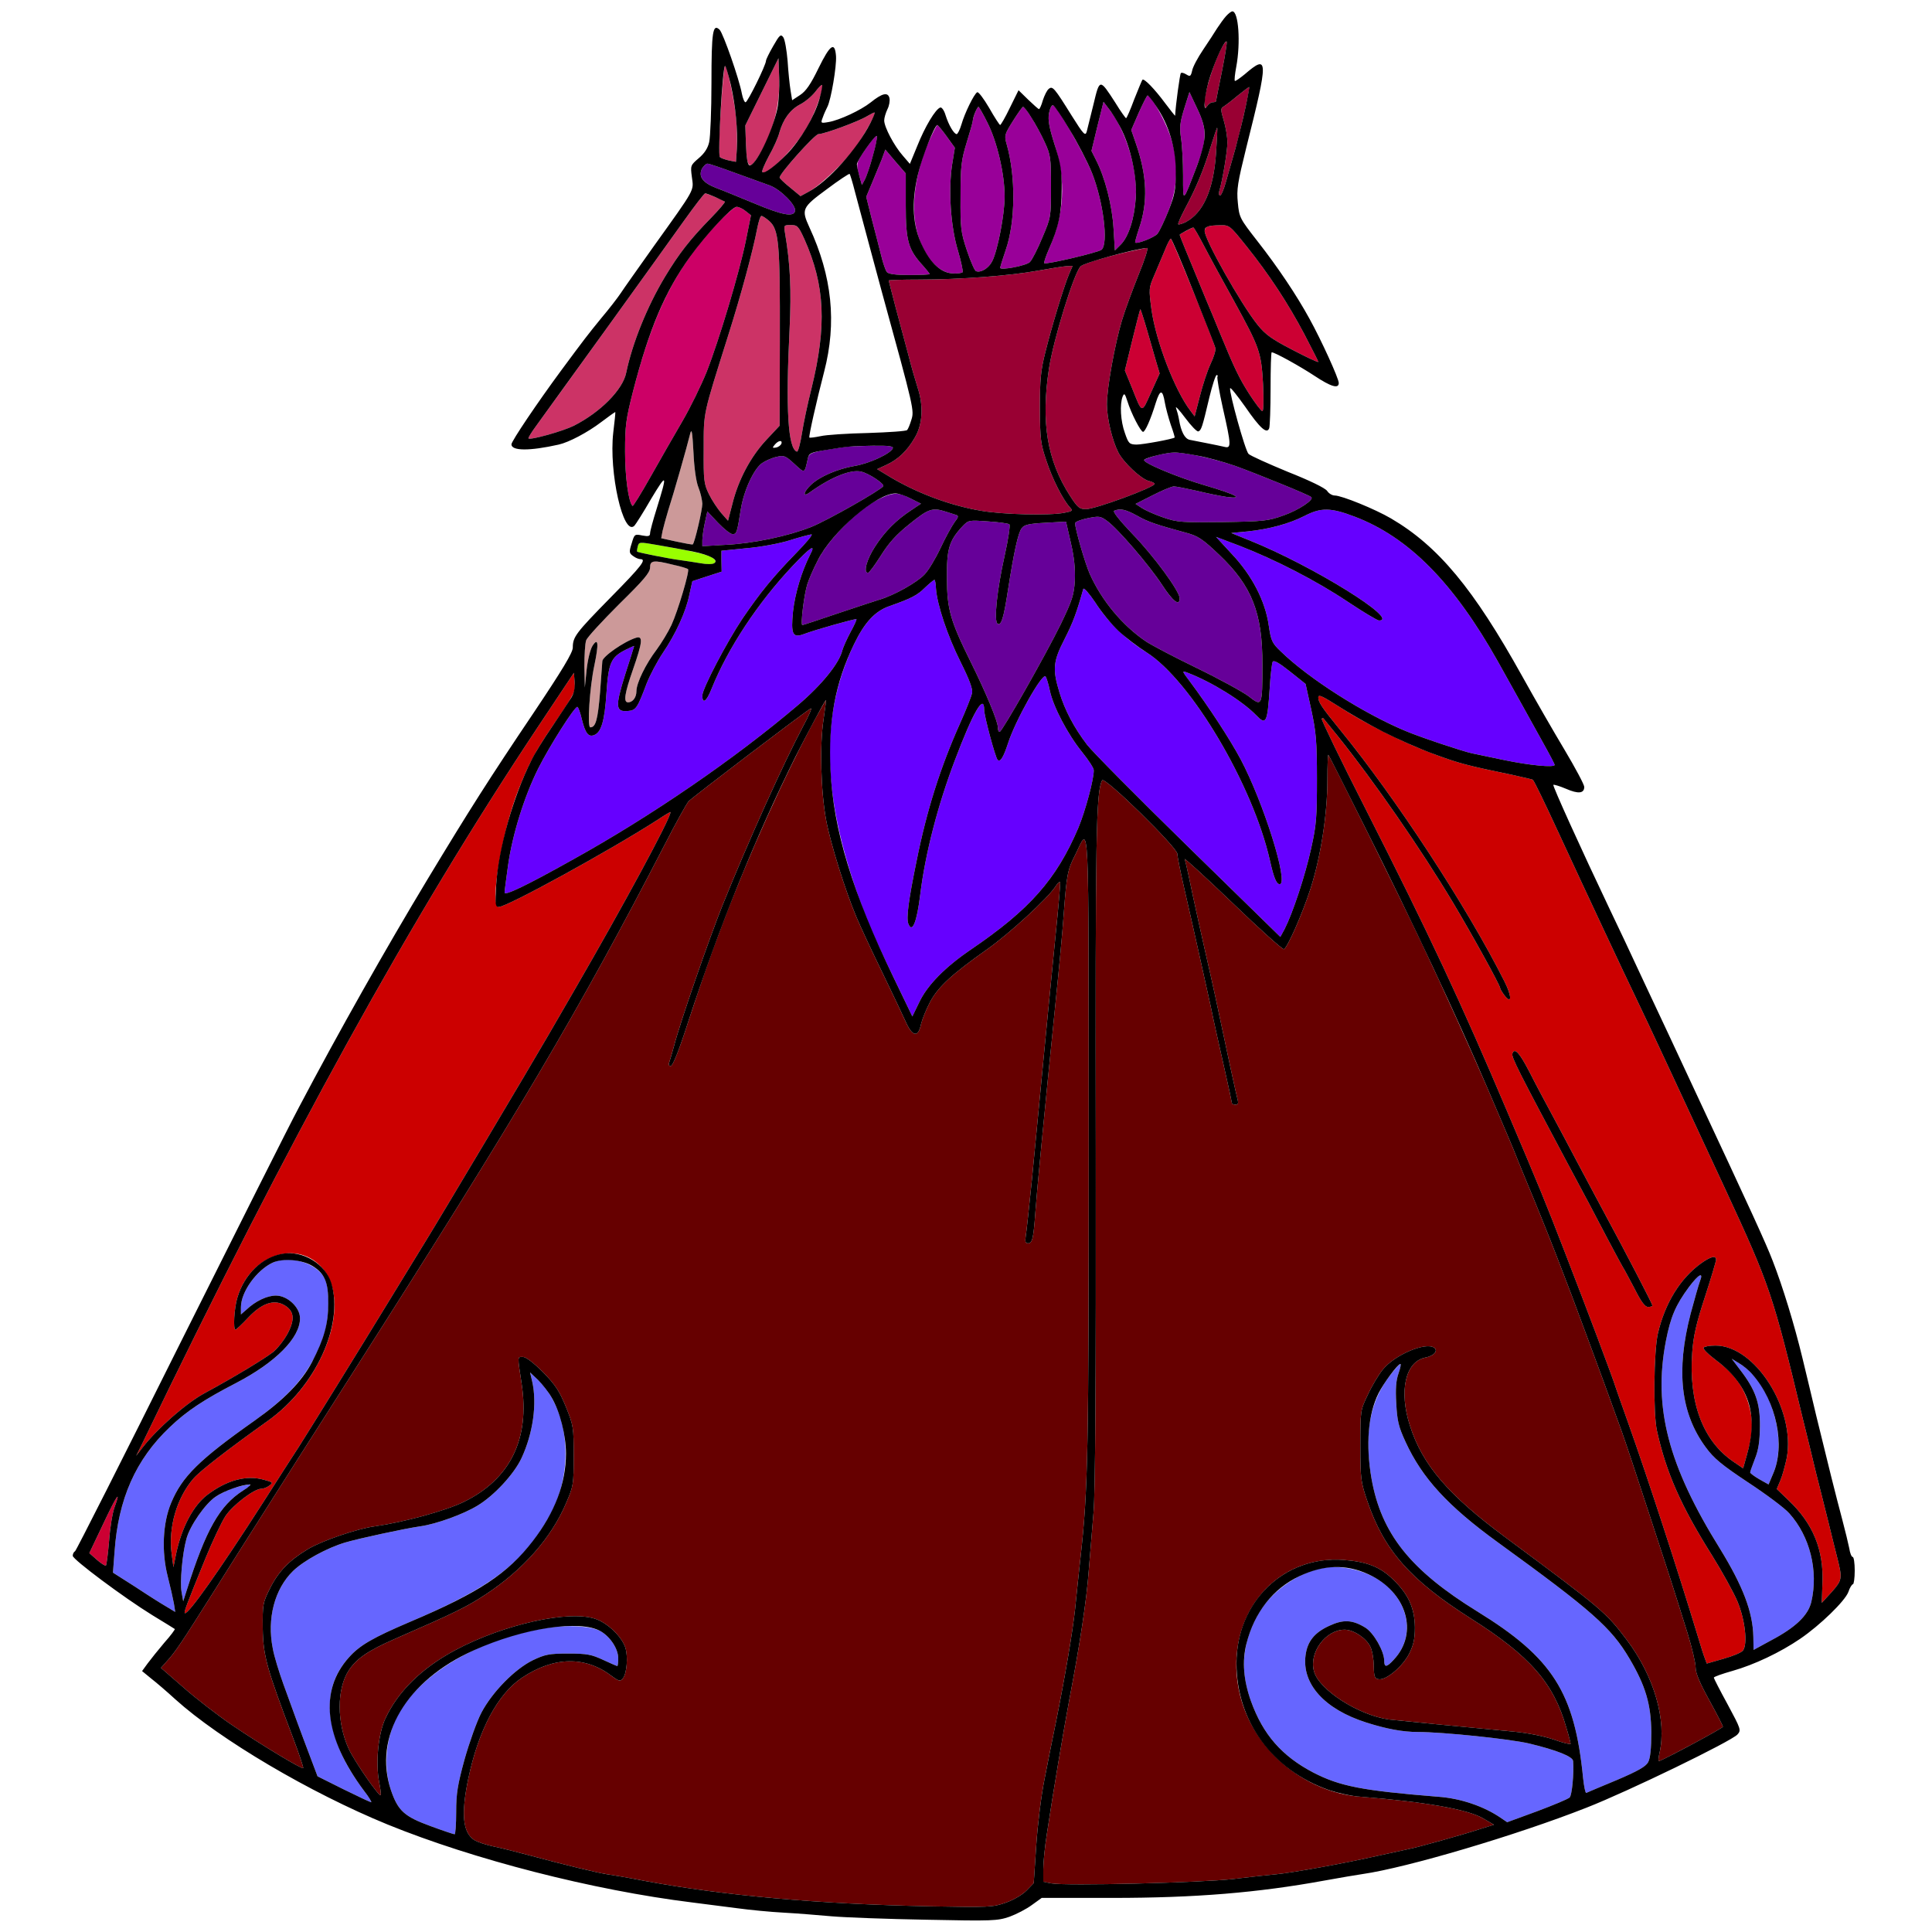 <?xml version="1.0" encoding="utf-8"?>
<!-- Generator: Adobe Illustrator 21.0.0, SVG Export Plug-In . SVG Version: 6.00 Build 0)  -->
<svg version="1.1" baseProfile="tiny"
	 id="svg120" inkscape:version="0.92.2 5c3e80d, 2017-08-06" sodipodi:docname="53.svg" xmlns:cc="http://creativecommons.org/ns#" xmlns:dc="http://purl.org/dc/elements/1.1/" xmlns:inkscape="http://www.inkscape.org/namespaces/inkscape" xmlns:rdf="http://www.w3.org/1999/02/22-rdf-syntax-ns#" xmlns:sodipodi="http://sodipodi.sourceforge.net/DTD/sodipodi-0.dtd" xmlns:svg="http://www.w3.org/2000/svg"
	 xmlns="http://www.w3.org/2000/svg" xmlns:xlink="http://www.w3.org/1999/xlink" x="0px" y="0px" viewBox="0 0 850 850"
	 xml:space="preserve">
<sodipodi:namedview  bordercolor="#666666" borderopacity="1" gridtolerance="10" guidetolerance="10" id="namedview122" inkscape:current-layer="svg120" inkscape:cx="800.48302" inkscape:cy="668.21238" inkscape:pageopacity="0" inkscape:pageshadow="2" inkscape:window-height="978" inkscape:window-maximized="1" inkscape:window-width="1920" inkscape:window-x="0" inkscape:window-y="1" inkscape:zoom="0.58897835" objecttolerance="10" pagecolor="#ffffff" showgrid="false">
	</sodipodi:namedview>
<g id="g118" transform="translate(0,0) scale(1,1)">
	<path id="path4" fill="none" d="M0,0h425h425v425v425H425H0V425V0z M542.2,5c-1.2,0-4.1,3.3-6.7,7.4c-1.1,1.8-3.9,6.1-6.2,9.5
		s-4.5,7.5-4.8,9.1c-0.6,2.6-0.9,2.8-2.5,1.8c-1.1-0.7-2.2-1-2.5-0.6c-0.4,0.4-2.3,14.1-2.5,18.7c0,0.2-2-2.3-4.4-5.5
		c-4.5-6.1-9.3-11.1-10-10.3c-0.2,0.2-1.8,4.1-3.6,8.6c-1.7,4.6-3.3,8.3-3.6,8.3c-0.2,0-2.4-3-4.7-6.8c-6.9-10.7-6.9-10.7-9.6,0.6
		c-1.3,5.3-2.7,10.8-3,12.1c-0.6,2.1-1.4,1.3-6.6-7c-7.6-12.2-8.4-13.2-10.1-11.8c-0.8,0.6-1.9,2.9-2.6,5c-0.6,2.2-1.4,3.9-1.7,3.9
		s-2.4-1.9-4.7-4.1l-4.3-4.2l-3.8,7.7c-2,4.2-4,7.6-4.3,7.6c-0.3-0.1-2.5-3.4-4.8-7.5c-2.4-4.1-4.8-7.3-5.3-6.9
		c-1.4,0.8-5.5,9.2-6.9,14.1c-0.7,2.4-1.7,4.3-2.1,4.3c-1.2,0-3.5-3.9-4.9-8.3c-0.6-2.1-1.7-3.6-2.3-3.4c-2.1,0.6-6.8,8.5-10.1,16.8
		l-3.3,8l-3.1-3.6c-3.8-4.3-8.2-12.6-8.2-15.5c0-1.2,0.7-3.4,1.4-4.9c0.8-1.5,1.2-3.8,0.9-5c-0.7-2.7-3.2-2.1-8.3,2
		c-4.3,3.4-13.7,7.8-18.5,8.6c-3.5,0.6-3.5,0.5-2.5-2.1c0.5-1.5,1.5-3.6,2-4.6c1.6-3.1,4.1-17.8,3.8-22.3c-0.5-6.6-2.6-5.1-7.7,5.3
		c-3.4,7-5.5,10.1-8.1,11.8l-3.5,2.3l-0.7-4.3c-0.4-2.4-1-8.2-1.3-13c-0.4-4.7-1.2-9.4-1.9-10.4c-1.1-1.5-1.6-1.1-4.4,3.8
		c-1.8,3.1-3.2,6-3.2,6.5c0,1.9-8.1,18.3-9,18.3c-0.5,0-1.2-1.7-1.6-3.7c-1.2-6.6-8.2-26.5-9.8-28.2c-3-2.9-3.6,0.7-3.6,23.4
		c0,12.1-0.5,23.8-1,26c-0.6,2.7-2.1,5-4.6,7.1c-3.6,3.1-3.7,3.2-3,8.4c0.8,6.1,1.8,4.4-16.9,30.5c-6.6,9.3-13.2,18.6-14.5,20.6
		c-1.4,2.1-5.2,7-8.5,10.9c-5.8,7.1-7.5,9.3-17.7,23.1c-10.4,14.1-21.8,31-21.8,32.4c0,2.9,7.9,3,20.8,0.1c4.5-1,12.8-5.4,18.7-9.9
		c3.3-2.5,6.1-4.5,6.2-4.4s-0.3,4.2-0.9,9c-2,17.4,4.4,45.9,9.3,41c0.5-0.5,3.9-5.8,7.4-11.9c7-11.6,7.2-11.1,2.4,4.4
		c-1.6,5.1-2.9,9.9-2.9,10.8c0,1.3-0.7,1.5-3.4,1c-3.4-0.7-3.5-0.6-4.7,3.5c-1.2,3.7-1.1,4.3,0.6,5.5c1,0.8,2.5,1.4,3.2,1.4
		c2.9,0,0.7,2.9-13.1,16.9c-15.3,15.6-16.6,17.3-16.6,22c0,2.2-4.5,9.7-17.3,28.8c-19.6,29.1-28.1,42.5-46.7,73.3
		c-18.2,30.2-38.9,66.8-56.4,100c-4.3,8-27.9,55.1-52.7,104.7c-24.7,49.6-45.4,90.5-45.9,90.8c-0.6,0.3-1,1.2-1,2
		c0,1.6,22.5,18.4,35,26.1c5.2,3.2,9.7,5.9,9.9,6.1c0.2,0.1-1.8,2.9-4.6,6c-2.7,3.2-6,7.3-7.4,9.2l-2.4,3.3l3.9,3.2
		c2.2,1.7,7,5.8,10.7,9.2c19.6,17.7,59.2,41.1,93.4,55.1c37.8,15.4,90.3,28.9,134,34.3c5,0.6,13.7,1.8,19.5,2.5
		c5.8,0.8,15.2,1.7,21,2s15.2,1.1,21,1.6s24.5,1.2,41.5,1.5c29.2,0.6,31.3,0.5,36.6-1.3c3-1.1,7.5-3.4,9.9-5.2l4.3-3.1h31.1
		c36.5,0,64.1-2.3,93.1-7.6c7.2-1.3,14.8-2.6,17-2.9c19.5-2.8,67.8-17.1,98.5-29.2c18.4-7.2,63.7-29.2,66.4-32.2
		c1.7-1.9,1.5-2.4-4.3-13.2c-3.4-6.2-6.1-11.5-6.1-11.8c0-0.4,3.7-1.7,8.3-3c9.5-2.7,20.9-8.1,29.7-14.1s19.7-16.6,21.2-20.6
		c0.6-1.9,1.6-3.4,2-3.4s0.8-2.7,0.8-6s-0.4-6-0.9-6s-1.2-1.7-1.5-3.8c-0.4-2-1.8-7.8-3.1-12.7c-2.6-9.7-6.6-25.7-11.4-45.5
		c-1.6-6.9-4.4-18.4-6.1-25.5c-3.6-14.9-8.7-31.5-13.1-42.8c-2.9-7.6-9.7-22.4-34.4-75.2c-6.4-13.8-16.3-34.9-22-47
		c-5.6-12.1-12.5-26.7-15.3-32.5c-12.8-26.9-25.2-54.3-24.8-54.7c0.2-0.2,2.7,0.5,5.5,1.7c5.5,2.4,8.1,2.1,8.1-0.8
		c0-1-3.9-8.3-8.6-16.2c-4.8-8-13.2-22.6-18.7-32.5c-21.4-38.5-36.9-57.2-57.7-69.4c-7-4.1-21.7-10.1-24.8-10.1
		c-1.1,0-2.6-0.9-3.3-2c-0.9-1.3-7.7-4.6-17.3-8.4c-8.7-3.6-16.5-7.1-17.3-7.9c-1.5-1.5-8.6-27.2-8.1-28.9c0.2-0.5,3.1,3.2,6.6,8.1
		c6.6,9.6,9.6,12.2,10.6,9.5c0.3-0.9,0.6-8.7,0.6-17.5c0-8.7,0.2-15.9,0.5-15.9c1.4,0,12.7,6.3,18.9,10.4c7.1,4.7,10.6,5.8,10.6,3.1
		c0-2-7.7-18.9-12.9-28.3c-5.7-10.4-13.8-22.5-22.8-34c-7.8-10-8.1-10.5-8.7-17c-0.6-5.9-0.1-8.8,3.7-24.2
		c9.9-39.4,9.8-41.3-0.7-32.3c-2.2,1.8-4.1,3.1-4.3,2.9c-0.3-0.2,0-3,0.6-6.2c1.4-7.2,1.4-18.4,0.1-21.8C543.5,6.2,542.7,5,542.2,5z
		"/>
	<path id="path6" fill="#990033" d="M539.7,18.3c0.2,0.3-0.7,6.2-2.1,13.1c-1.4,6.9-2.6,12.8-2.6,13.1s-0.7,0.5-1.5,0.5
		c-0.7,0-1.9,0.8-2.4,1.7c-0.8,1.5-1,1.1-1.1-2c0-4.2,3.8-16.4,7.1-22.9C538.2,19.6,539.4,18,539.7,18.3z"/>
	<path id="path8" fill="#CC3366" d="M342.5,25.6l0.3,8.4c0.5,12.4-2.8,24.8-9.4,35.2c-3.7,5.8-4.9,4.5-5.2-5.4l-0.3-8.6l7.3-14.8
		L342.5,25.6z"/>
	<path id="path10" fill="#CC3366" d="M319,29c0.9,0,4.3,15.9,4.9,23.5c0.3,3.8,0.4,9.6,0.3,12.9l-0.4,5.8l-3.1-0.6
		c-1.7-0.4-3.5-1-4-1.5s-0.4-9.1,0.4-20.5C317.8,37.8,318.6,29,319,29z"/>
	<path id="path12" fill="#CC3366" d="M361.7,37.4c1,1-3.2,12.7-6.8,18.8c-5.4,9.3-17.6,21.4-19.5,19.5c-0.4-0.3,1-3.5,2.9-7.1
		c2-3.5,4.1-8.2,4.6-10.3c1.7-5.9,4.7-10,9-12.3c2.2-1.1,5.2-3.6,6.7-5.5C360.1,38.5,361.5,37.1,361.7,37.4z"/>
	<path id="path14" fill="#990033" d="M549.6,38.3c0.4,0.4-3.4,17.6-6,26.8c-1.5,5.2-3.4,12-4.3,15.1c-0.9,3.2-2,5.8-2.5,5.8
		s-0.7-0.8-0.4-1.8c1.5-5,3.6-17.7,3.6-21.5c0-2.4-0.7-6.7-1.6-9.7c-1.4-4.6-1.4-5.4-0.1-6.1c0.8-0.5,3.6-2.6,6.2-4.8
		C547.2,39.9,549.5,38.2,549.6,38.3z"/>
	<path id="path16" fill="#990099" d="M523.3,40.5l3.3,7c4.5,9.2,4.5,13.8-0.1,25.8c-6.3,16.3-6,16.2-6,4c0-5.9-0.4-13.3-0.9-16.5
		c-0.7-4.7-0.5-6.8,1.4-13L523.3,40.5z"/>
	<path id="path18" fill="#990099" d="M504.9,42c1.5,0,7.3,10.3,9.7,17c4,11.3,3.9,22.7-0.5,33.7c-1.8,4.5-4,9.1-4.9,10.2
		c-1.4,1.6-9,4.6-9.8,3.8c-0.1-0.1,0.6-2.8,1.7-6.1c4-11.6,3.6-23.1-1.3-37.3l-2.1-6.1l3.3-7.6C502.9,45.4,504.6,42,504.9,42z"/>
	<path id="path20" fill="#990099" d="M485.5,44.8l2.2,2.9c7.6,9.4,12.9,26.8,12,39.3c-0.6,9.2-3.2,17.2-6.6,20.6l-2.6,2.6l-0.6-9.8
		c-0.6-10-3.7-22.3-7.8-30.2l-1.9-3.8l2.6-10.8L485.5,44.8z"/>
	<path id="path22" fill="#990099" d="M463.3,46.3c1.9,0.6,13.5,20.9,17.1,29.7c5,12.6,7.4,31.3,4.2,33.9c-1.5,1.2-24.4,6.6-25.2,5.9
		c-0.2-0.3,0.7-3,2-6c6.9-15.6,7.7-30.1,2.6-46.1c-2.4-7.6-3-10.8-2.5-13.8C461.9,47.7,462.7,46.1,463.3,46.3z"/>
	<path id="path24" fill="#990099" d="M430.5,47c0.2,0,2.1,3.2,4,7.1c4.2,8.3,7.5,22.4,7.5,32.4c0,7.9-3.1,23.9-5.5,28.5
		c-1.6,3.1-5,5.1-7.1,4.3c-0.6-0.2-2.4-4.3-4-9.1c-2.7-8.1-2.9-9.7-2.8-23.7c0-13.3,0.3-16,2.7-23.8c1.5-4.8,2.7-9.1,2.7-9.7
		c0-0.5,0.4-2,1-3.4C429.5,48.2,430.2,47,430.5,47z"/>
	<path id="path26" fill="#990099" d="M450.1,47c1.1,0,6.5,8.9,9.5,15.5c2.6,5.6,2.8,6.9,2.8,19.5c0,13.4,0,13.6-3.8,22.5
		c-2,4.9-4.5,9.8-5.5,10.8c-1.6,1.6-13.1,3.8-13.1,2.5c0-0.2,1.1-3.8,2.5-7.9c4.3-12.4,4.4-32.4,0.4-46.4c-1.1-3.8-1-4.3,2.7-10.2
		C447.8,49.8,449.8,47,450.1,47z"/>
	<path id="path28" fill="#CC3366" d="M384.8,49.5c0.6,0.5-3.9,8.7-7.9,14.6c-4.3,6.3-15.9,17.5-21.2,20.3l-3.5,1.9l-4.6-3.8
		c-2.5-2-4.6-4-4.6-4.4c0-1.8,15.5-19.1,17.1-19.1c2.5,0,17.7-5.6,21.4-7.9C383.2,50.1,384.6,49.4,384.8,49.5z"/>
	<path id="path30" fill="#990099" d="M412.4,55c0.2,0,2.1,2.2,4.1,5l3.6,5l-1.2,7.4c-1.7,11.1-0.7,27.2,2.6,38
		c1.4,4.8,2.3,9.1,2,9.4s-2.1,0.6-4.1,0.5c-8.6-0.2-16.5-12.4-17.2-26.6c-0.5-9.7,2-21.5,6.7-32C410.6,58,412.1,55,412.4,55z"/>
	<path id="path32" fill="#990033" d="M535.5,56.2c0.2,0.2-0.1,5.2-0.5,11.3c-1.1,16-5.6,26.1-13.3,30.2c-1.6,0.8-3.1,1.2-3.3,1
		c-0.3-0.3,1.1-3.3,2.9-6.8c4.8-8.9,8.2-17,11.3-27.2C534.1,59.9,535.4,56.1,535.5,56.2z"/>
	<path id="path34" fill="#990099" d="M385.8,59.9c0.5,1.4-3.5,15.6-5.2,18.9l-1.4,2.6l-1.1-3.9c-1.6-5.7-1.5-5.7,3.1-12.5
		C383.6,61.6,385.6,59.3,385.8,59.9z"/>
	<path id="path36" fill="#990099" d="M389.5,65.8l4.5,5.3l4.5,5.2v14.1c0,15.6,1.1,19.4,7.5,26.4c1.6,1.8,3,3.5,3,3.8
		c0,0.2-4,0.4-8.9,0.4c-5.9,0-9.2-0.4-9.9-1.3c-0.6-0.7-1.7-3.9-2.5-7.2s-2.7-10.5-4.1-15.9l-2.5-10l2.5-6c1.4-3.4,3.3-8,4.3-10.4
		L389.5,65.8z"/>
	<path id="path38" fill="#660099" d="M311.3,72c0.7,0,6.2,1.9,12.2,4.1c6.1,2.2,12.9,4.7,15.2,5.5c4.8,1.8,11.6,8.7,11.1,11.2
		c-0.6,2.8-5.5,1.9-17.9-3.3c-6.3-2.6-13.8-5.7-16.8-6.8c-6-2.3-8-5.1-6.2-8.6C309.6,73,310.6,72,311.3,72z"/>
	<path id="path40" fill="none" d="M373.8,76.5c0.2,0.2,1.3,3.7,2.3,7.7c4.1,15.4,9.3,34.7,11.9,44.3c14.3,52,14.3,52.1,12.9,56.4
		c-0.6,2-1.4,3.9-1.8,4.3c-0.4,0.5-8.1,1-17.1,1.3c-9.1,0.2-18.5,0.8-21,1.4c-2.5,0.5-4.7,0.8-4.9,0.6c-0.4-0.4,3.1-15.9,6.5-29
		c5.6-21.6,3.5-41.9-6.5-63.5c-3.6-7.9-3.3-8.7,7.6-16.7C369,79.3,373.6,76.3,373.8,76.5z"/>
	<path id="path42" fill="#CC3366" d="M310.2,85.1c0.6-0.1,7.6,2.8,8.7,3.6c0.3,0.2-2.4,3.4-6,7.1c-9.4,9.6-14.2,15.8-20.4,26.1
		c-7.8,13-14.3,29.1-17,42.1c-1.5,7.5-11.4,17.4-23,23.3c-4.8,2.4-19.1,6.4-20,5.6c-0.2-0.2,1.3-2.7,3.3-5.4
		c6.3-8.6,55.9-77.4,65-90.2C305.6,90.6,309.8,85.1,310.2,85.1z"/>
	<path id="path44" fill="#CC0066" d="M324.1,91c0.9,0,2.7,0.8,4,1.9l2.3,1.8l-2.3,11.4c-2.8,13.7-11.6,43.2-17.2,57.5
		c-2.3,5.7-7,15.4-10.6,21.6c-3.6,6.2-10,17.3-14.1,24.6s-7.7,13.1-7.9,12.8c-1.8-1.7-3.3-12.8-3.3-23.9c0-11.5,0.4-14.3,3.5-26.5
		c9-35.1,18.7-54.2,37.3-74.1C319.5,94.2,323.2,91,324.1,91z"/>
	<path id="path46" fill="#CC3366" d="M335,95c0.5,0,2,1,3.4,2.2c4.3,3.8,4.8,9.7,4.7,51.7l-0.1,38.4l-5.9,6.3
		c-6.8,7.3-12.3,17.5-14.9,28.2l-1.9,7.3l-3-3.4c-1.6-1.9-4.1-5.6-5.4-8.3c-2.2-4.5-2.4-6-2.3-19.9c0-16.6-0.4-14.4,10.8-50
		c5.6-17.7,10.8-36.9,12.7-46.8C333.7,97.6,334.5,95,335,95z"/>
	<path id="path48" fill="#CC3366" d="M347.9,99c2.9,0,3.4,0.5,6,6.2c9.1,20.4,9.9,38.1,3.1,65.8c-1.6,6.3-3.5,15.2-4.2,19.8
		c-0.7,4.5-1.7,8.1-2.2,7.9c-3.9-1.3-5-18.6-3.2-54.2c0.8-16.8,0.3-28.3-2-41.8C344.8,99.1,344.8,99,347.9,99z"/>
	<path id="path50" fill="#CC0033" d="M536.7,99.1c4.2-0.1,4.4,0.1,11.6,9.1c10.1,12.6,18.3,25.1,25.6,38.9
		c3.3,6.4,6.1,11.8,6.1,12.1c0,0.4-5.1-2-11.2-5.2c-9.3-4.8-12.1-6.8-15.6-11.2c-7.2-9-23.2-37.3-23.2-41.2c0-0.8,0.6-1.7,1.3-1.9
		C531.9,99.4,534.4,99.1,536.7,99.1z"/>
	<path id="path52" fill="#CC0033" d="M525,100.1c0.3-0.1,2.5,3.8,5,8.6c2.5,4.8,8.3,15.4,12.9,23.7c11.3,20.6,12,22.5,12.8,36.7
		c0.3,6.9,0.2,11.9-0.3,11.8c-0.5,0-3.1-3.4-5.8-7.6c-4.4-6.9-6.4-11-13.1-27.3c-1.2-3-3.8-9.3-5.8-14
		c-9.2-22.2-11.7-28.4-11.7-28.7c0-0.1,1.2-0.9,2.8-1.7C523.3,100.8,524.7,100.1,525,100.1z"/>
	<path id="path54" fill="#CC0033" d="M515.1,105c0.6,0,18.6,44.2,19.6,48.1c0.3,0.9-0.7,4.1-2.1,7c-1.4,3-3.5,9.4-4.7,14.2l-2.3,8.9
		l-1.8-2.4c-6.9-9-15.2-30.5-17.2-44.6c-1.2-9.1-1.2-9.5,1.2-15c1.3-3.1,3.4-8.1,4.6-10.9C513.5,107.4,514.8,105,515.1,105z"/>
	<path id="path56" fill="#990033" d="M504.7,109.1c0.6-0.1-1,5.1-3.7,11.6c-2.6,6.5-6,15.6-7.4,20.3c-3.1,10.4-6.6,29.6-6.6,36.9
		c0,6.1,2.3,15.8,5,21.1c2.3,4.5,10,11.7,13.4,12.6c1.4,0.3,2.6,0.9,2.6,1.3c-0.1,1.5-26,11.1-30.2,11.1c-2.9,0-3.7-0.7-7-5.8
		c-10.1-15.6-12.9-32.4-9.3-56c1.9-12.5,10.9-41.9,13.9-45c1.2-1.2,11.4-4.3,22.1-6.7C500.8,109.8,504,109.1,504.7,109.1z"/>
	<path id="path58" fill="#990033" d="M469.2,117.1l2.7-0.1l-1.6,3.7c-2.3,5.5-7.7,23.4-10.4,34.3c-2,7.9-2.4,12-2.4,24.5
		c0.1,13.7,0.3,15.7,2.9,23.3c2.6,7.9,7.1,16.8,10.3,20.4c1.4,1.5,1.2,1.7-2.4,2.4c-6.4,1.3-27.2,0.8-36.8-0.9
		c-14.1-2.4-29.3-8.2-41.8-16l-3.8-2.3l3.9-1.8c5.3-2.4,9.3-6.2,12.7-12.1c3.4-5.7,3.9-13.9,1.2-22c-0.9-2.8-2.8-9.3-4.1-14.5
		c-1.4-5.2-3.9-14.6-5.6-20.9c-1.6-6.2-3-11.5-3-11.7s6-0.4,13.3-0.4c18.1,0,40.2-1.7,52.2-3.9C462,118.1,467.7,117.2,469.2,117.1z"
		/>
	<path id="path60" fill="#CC0033" d="M501.7,136c0.1,0,1.4,3.9,2.8,8.7c1.4,4.9,3.2,11.2,4.1,14.2l1.6,5.4l-3.8,8.4
		c-4.2,9.4-3.8,9.5-8.4-2.1l-3.1-7.6l3.3-13.5C500,142.1,501.6,136,501.7,136z"/>
	<path id="path62" fill="none" d="M535.3,165c0.4,0,0.6,0.4,0.3,0.8c-0.2,0.4,0.8,6.6,2.4,13.7c3.7,16.3,3.8,17.9,0.7,17.1
		c-1.2-0.3-4.7-1-7.7-1.6s-6.5-1.3-7.6-1.5c-2.2-0.5-3.8-3.6-4.7-9c-0.3-1.7-0.9-3.9-1.3-5s1.4,0.8,4,4.3s5.2,6.2,5.8,6
		c1.3-0.5,1.7-1.5,4.9-15.1C533.4,169.4,534.8,165,535.3,165z"/>
	<path id="path64" fill="none" d="M512.5,177.2c0.4,2.3,1.6,6.7,2.6,9.7c1.1,3,1.8,5.5,1.7,5.6c-0.9,0.7-14,3.1-16.8,3.1
		c-3.1-0.1-3.5-0.4-5.1-5.1c-1.9-5.2-2.3-12.6-1-16c0.7-1.7,1-1.4,2.1,2c1.7,5.5,5.9,13.5,6.9,13.5c0.9,0,3.3-5.3,5.6-12.8
		C510.4,171.2,511.5,171.2,512.5,177.2z"/>
	<path id="path66" fill="#CC9999" d="M305.1,199c0.3,7,1.2,13.1,2.2,15.5c0.9,2.2,1.6,5.4,1.7,7.1c0,2.7-3.3,17-4.2,17.9
		c-0.1,0.2-3.4-0.4-7.1-1.2l-6.8-1.5l0.6-3.2c0.4-1.7,1.5-5.8,2.5-9.1c2.2-6.7,8.3-28.1,9.6-33.5C304.3,188.2,304.6,189.7,305.1,199
		z"/>
	<path id="path68" fill="none" d="M343.8,195.2c-0.3,0.7-1.3,1.5-2.4,1.7c-1.6,0.3-1.7,0.1-0.5-1.3
		C342.5,193.7,344.3,193.5,343.8,195.2z"/>
	<path id="path70" fill="#660099" d="M383.8,196.1c7.1-0.1,9.3,0.2,9,1.1c-0.8,2.3-10.2,6.7-16.8,7.8c-7.6,1.3-15.4,4.7-19.2,8.3
		c-3.4,3.2-3.8,5.7-0.5,3.3c9.3-6.7,18-10.2,22.6-9.1c3.5,0.8,10.3,5.4,9.7,6.4c-1.2,1.8-24.6,15.1-31.6,17.9
		c-10.3,4.1-25.5,7.3-37.7,7.9l-10.3,0.6v-2.6c0-1.4,0.5-4.9,1.1-7.7l1.1-5l4.7,5c2.6,2.7,5.5,5,6.4,5c1.8,0,2-0.7,3.6-10.8
		c1.3-8.3,5.7-17.8,9.3-20.4c1.6-1.1,4.5-2.4,6.5-2.8c3.2-0.8,3.9-0.5,7.8,3.1c4.7,4.3,4.4,4.4,5.9-2.3c0.6-2.7,1.7-3,16.6-5.2
		C373.4,196.4,378.7,196.2,383.8,196.1z"/>
	<path id="path72" fill="#660099" d="M516.5,199.1c5-0.1,17.4,2.6,27,5.9c8.1,2.9,32.4,12.7,33.4,13.7c1.4,1.1-5.5,5.7-12,8
		c-6.9,2.5-8.7,2.7-26.9,3c-18,0.2-20,0.1-26.1-2c-3.6-1.2-7.8-3.1-9.4-4.1l-2.9-1.9l7.5-3.8c4.1-2.1,8.2-3.8,9.3-3.9
		c1,0,5.5,0.9,10,1.9c4.4,1.1,10.4,2.3,13.1,2.7c8.3,1.1,4.2-1.1-9.5-5.1c-12.3-3.6-27.7-10.1-26.6-11.2c0.3-0.3,2.7-1.2,5.3-1.9
		C511.4,199.7,514.9,199.1,516.5,199.1z"/>
	<path id="path74" fill="#660099" d="M400.8,219.4l4.4,2.2l-4.2,2.8c-6.7,4.4-11.6,9.3-15.9,15.9c-3.8,5.8-5.4,11.7-3.2,11.7
		c0.5,0,3-3.4,5.6-7.5c3.5-5.6,6.8-9.3,12.7-14c8.3-6.7,10-7.3,15.9-5.4c1.9,0.6,4,1.3,4.7,1.5c1,0.3,0.8,1.1-0.8,3.1
		c-1.1,1.5-3.9,6.5-6.1,11.2s-5.4,10.1-7.2,11.9c-3.3,3.5-13.5,9.2-19.7,11c-1.9,0.6-10.2,3.3-18.5,6.1c-8.2,2.8-15.2,5.1-15.5,5.1
		c-0.9,0,0.8-13.7,2.2-18c0.6-1.9,2.6-6.7,4.6-10.5c4.3-8.7,16.9-21.6,25.7-26.3C392.6,216.5,395,216.3,400.8,219.4z"/>
	<path id="path76" fill="#660099" d="M500.3,226.9c4.9,2.8,8.4,3.9,21.9,7.6c4.8,1.3,7,2.7,14.1,9.5c14.5,13.7,19.2,25.7,19.1,48.5
		c0,18.4-0.1,18.5-6.1,13.8c-2.7-2-12.9-7.6-22.8-12.4s-20-10.1-22.5-11.8c-10.3-7-19.4-18-24.6-29.7c-2.1-4.8-6.4-19.7-6.4-22.2
		c0-0.6,2.5-1.6,5.5-2.2c5-1,5.6-1,8.6,1.2c4.7,3.4,18.3,19.2,24.1,28c4.9,7.5,7.8,9.7,7.8,6c0-3-11.2-18.4-20.8-28.3
		c-5.8-6.1-8.8-9.9-8-10.2C492.9,223.6,495.2,224.1,500.3,226.9z"/>
	<path id="path78" fill="#6600FF" d="M596,227.3c23.7,9,43.5,29,63,63.7c7.6,13.7,8.3,14.9,11.7,21c1.7,3,5.4,9.7,8.2,14.8
		c2.8,5,5.1,9.4,5.1,9.7c0,1.3-11.2,0.2-22.2-2.1c-6.8-1.4-13.2-2.8-14.3-3c-3.5-0.7-22.8-7.1-29.1-9.8c-18.3-7.6-42.6-23-54.9-35
		c-3.9-3.7-4.3-4.7-5.3-11.4c-1.5-10.7-7.4-22.1-16.2-31.4l-7-7.6l10.3,3.9c15.8,6.1,34,15.5,47.6,24.6c6.9,4.6,13.1,8.3,13.8,8.3
		c9.6,0-29.3-24.1-56.6-35.1l-8.4-3.4l7.2-0.7c9.6-1,18.3-3.4,25-6.8C581.2,223.2,585.5,223.3,596,227.3z"/>
	<path id="path80" fill="#660099" d="M434.7,229.4c4.8,0.3,9,0.9,9.4,1.3c0.4,0.5-0.5,6.6-2.1,13.8c-3.4,15.2-4.8,28.9-3.1,29.9
		c1.6,1,2.7-2.5,4.6-15c2.6-16.6,4.4-24.9,6-27c1.1-1.5,3-2,10.4-2.4l9.1-0.5l2.1,9.2c1.5,6.4,2,11.5,1.8,16.6
		c-0.4,6.5-1.1,8.7-6.2,19.3c-6.6,13.5-25.8,47.3-26.9,47.4c-0.5,0-0.8-0.9-0.8-2.1c0-2.5-5.2-15.1-11.8-28.4
		c-9.2-18.6-10.5-23.4-10.6-37c-0.1-13,0.9-16.5,6.8-22.9C426.1,228.8,426.2,228.8,434.7,229.4z"/>
	<path id="path82" fill="#6600FF" d="M357,235.1c0.8,0-2.2,3.6-6.6,8.1c-10.5,10.8-15.7,17.2-23.7,28.9C319.8,282.4,309,303,309,306
		c0,3.9,1.8,2.7,4-2.8c7.2-18,20.3-37.8,35.6-54.1c8.1-8.6,10.5-10.1,7.8-5c-3.7,7.3-6.6,16.9-7.5,24.9c-1,10-0.2,11.8,4.7,10
		c4.9-1.9,22.8-6.9,23.2-6.6c0.2,0.2-1,2.8-2.6,5.7c-1.6,3-3.2,6.6-3.6,8c-1.3,5.6-8.9,15.1-19.5,24.1c-27.5,23.4-64.3,48.7-99.1,68
		c-20.7,11.6-30,16-30,14.5c0-0.8,0.7-6,1.5-11.8c1.9-13.7,7.2-30.6,13.3-42.8C241.9,328,252.7,311,254,311c0.4,0,1.3,2.5,2,5.5
		c1.5,6.1,2.9,7.9,5.4,6.9c3.1-1.2,4.6-6.1,5.4-18.3c0.9-13.5,2-15.9,8.2-19.1c2.2-1.1,4-1.9,4-1.8c0,0.2-1.8,5.9-4,12.7
		c-4.4,14.1-4.2,16.4,1.3,15.9c3.5-0.3,4.1-1.2,8.2-12.1c1.5-3.8,4.7-9.8,7.1-13.4c5.7-8.4,10.2-18.2,11.7-25.7l1.3-5.9l6.4-2.1
		l6.5-2.1l-0.1-4.6v-4.6l11-1.1c6.1-0.5,14.7-2.1,19.1-3.5C351.9,236.3,356.2,235.2,357,235.1z"/>
	<path id="path84" fill="#99FF00" d="M289.3,239.8c15.7,2.7,22.4,4.3,24.3,5.7c2.9,2.2,0.2,3.4-5.4,2.3c-2.6-0.4-6.7-1.1-9.2-1.4
		c-4.7-0.6-18.2-3.3-18.7-3.7c-0.1-0.2,0-1.2,0.3-2.3C281.1,238.4,281.3,238.4,289.3,239.8z"/>
	<path id="path86" fill="#CC9999" d="M288.3,247c2.6,0.1,13.7,2.6,14.4,3.4c0.8,0.7-4.4,18.3-7.3,24.6c-1.4,3-4.3,7.8-6.5,10.8
		c-4.8,6.3-8.9,14.7-8.9,18.3c0,2.7-1.6,4.9-3.7,4.9s-1.5-3.9,2.2-14.5c4.2-12.1,4.5-14.9,1.3-13.9c-5.2,1.6-14.8,8.3-14.8,10.3
		c0,0.4-0.5,6.6-1,13.7c-1,12.1-1.9,15.4-4.3,15.4c-1.4,0-0.3-17.5,1.8-27.3c2-9.6,1.7-12.4-0.8-8.6c-1,1.6-2.1,6-2.6,10.5l-0.8,7.9
		l-0.2-9.2c0-5,0.3-10.3,0.8-11.6c0.5-1.4,7.1-8.5,14.5-15.9c10.8-10.6,13.6-13.9,13.6-16.1C286,247.6,286.5,247,288.3,247z"/>
	<path id="path88" fill="#6600FF" d="M411.1,255.1c0.3-0.1,0.6,1.7,0.7,3.9c0.5,7,5,20.6,10.8,32.2c3.9,7.8,5.4,11.9,5.1,13.7
		c-0.3,1.4-2.6,7.3-5.2,13.1c-8.8,19.6-14.8,38.6-19.3,61.1c-3.5,17-4.5,24.9-3.6,27.2c1.7,4.6,3.8-0.5,5.3-13
		c2.2-17.8,7.7-39.1,15.2-58.8c8-21.2,12.9-29.6,12.9-22.2c0,2.7,4.9,20.9,5.9,22c1.2,1.2,2.6-1.2,4.6-7.3c3.1-9.8,15-31,16.5-29.4
		c0.4,0.5,1.3,3.3,1.9,6.3c1.5,7,7.8,19.1,14.2,27c2.8,3.5,5.1,7,5.1,7.9c0.2,3.6-3.7,18.1-6.8,25.5c-9.7,22.7-21.4,35.9-47.3,53.5
		c-11.3,7.7-19.1,15.6-22.7,23.2l-3,6.2l-8.1-16.8c-9.6-19.7-14.1-30.7-18.8-45.4c-13-41-12.6-72.9,1.3-101.7
		c4.6-9.5,9.2-14.5,15.7-16.7c9.4-3.3,12.1-4.7,15.5-8.1C408.9,256.7,410.7,255.2,411.1,255.1z"/>
	<path id="path90" fill="#6600FF" d="M481.9,265.1c5.7,8.8,13.1,16,22.5,21.9c19.5,12.3,46.8,58.3,54.3,91.5
		c1.7,7.7,2.9,10.5,4.3,10.5c4.2,0-7.1-36-17.2-55c-4.7-8.8-13.9-22.9-22.4-34.3c-3.4-4.5-3.5-4.7-1.1-3.8
		c10.8,4.1,24.3,12.5,30.4,18.8c4.3,4.5,4.9,3.4,5.9-11.7c0.3-5.8,1-11.1,1.3-11.8c0.5-0.9,2.7,0.3,7.6,4.2l6.9,5.5l2.5,11.3
		c2.1,9.8,2.5,13.9,2.5,30.3c0,17-0.2,20.3-2.6,31c-2.6,11.8-8,28.1-11.6,35.2l-1.9,3.5l-40.5-39.6c-22.3-21.8-42.3-42-44.5-44.9
		c-5.8-7.6-9.8-15.2-12.2-23.1c-3.1-10.2-2.8-13.6,2.3-23.5c3.7-7.3,5.3-11.6,8.2-22C476.9,258.4,479.2,261.1,481.9,265.1z"/>
	<path id="path92" fill="#CC0000" d="M252.5,296l0.3,4c0.4,4.5,0.4,4.5-9.9,19.7c-7.4,10.9-10.2,16.2-14.7,27.5
		c-7.4,18.5-13,51.8-8.7,51.8c3.6,0,48.8-24.8,69.8-38.3c3.1-2.1,5.7-3.6,5.7-3.4c0,2.8-20.6,40.9-42.5,78.7c-4.3,7.4-9.3,16-11,19
		c-7.5,13-49,82.7-54.5,91.5c-2,3.3-8.8,14.3-15,24.5c-13.6,22.3-36.1,58.6-40.5,65.5c-1.8,2.7-8.9,13.8-15.8,24.6
		c-19.5,30.4-33.2,49.7-34.4,48.6c-0.4-0.5,0.7-3.5,9.1-24.1c3.1-7.6,7.1-16,8.8-18.6c3.2-4.8,12.6-12,15.7-12c1,0,2.6-0.6,3.6-1.4
		c1.8-1.3,1.6-1.5-2.5-2.6c-7.6-2.1-16.2,0.2-24.7,6.6c-6.2,4.7-11.3,14.2-13.8,25.9l-1.2,6l-0.8-6c-1.5-11.6,2.3-24.6,9.7-33.1
		c3-3.4,15-12.7,32.8-25.4c25.4-18.1,37.4-53.6,22.9-68.1c-11.5-11.5-31-4.2-36.4,13.8c-1.5,4.7-2,14.3-0.9,14.3
		c0.3,0,2.9-2.4,5.7-5.4c5.9-6.2,11.1-8,15.6-5.5c4.5,2.5,5,6.2,1.7,12.5c-1.6,3-4.5,6.7-6.5,8.3c-3.9,3-16.9,10.9-30.2,18.1
		c-8.1,4.4-20.7,15.5-27.3,24l-2.7,3.5l2.5-5c65.4-135.7,118.2-231.3,174-315.3L252.5,296z"/>
	<path id="path94" fill="#CC0000" d="M588.8,310.7c12.2,7.9,28.9,16.2,42.4,21.2c11.1,4.1,14.8,5,34.1,9c4.8,1.1,9,2,9.1,2.2
		c0.7,0.8,5.2,10,11.6,23.9c10.9,23.6,28.8,61.8,33.6,71.7c5,10.3,20.5,43.7,39.6,84.8c19.5,42.1,20.8,45.9,33.8,100
		c1.8,7.1,4.5,18.4,6.1,25c1.7,6.6,4.1,16.3,5.4,21.5c1.3,5.2,3,12.3,3.9,15.7c2.2,8.8,2.1,9.5-2.6,14.8l-4.3,4.7l0.3-8.7
		c0.6-14.6-4.1-26.2-15-36.5l-5.1-4.9l1.6-3.8c0.9-2.1,2.1-6.6,2.8-9.9c3.9-21.3-13.9-49.4-31.3-49.4c-2.6,0-4.9,0.4-5.3,0.9
		c-0.3,0.6,1.9,2.8,4.8,5c8.3,6.1,12.5,11.6,14.9,19.4c2.3,7.7,2.1,13.3-0.7,23l-1.6,5.7l-4.4-3c-13.3-9.1-19.6-26-18-47.9
		c0.5-7.2,1.8-12.9,5.6-24.5c2.7-8.3,4.9-15.7,4.9-16.4c0-2-2.4-1.4-6.7,1.7c-9.1,6.6-15.8,17.5-18.9,30.8
		c-1.8,7.9-2.1,35.3-0.4,42.8c4.1,18.5,10.6,33.1,24.1,54.6c4.5,7.2,9.5,16.3,11.2,20.2c3.5,8.3,4.7,19.1,2.5,21.9
		c-0.7,0.9-4.6,2.5-8.6,3.6l-7.3,2.1l-0.8-2.2c-0.5-1.2-1.9-5.6-3.1-9.7c-9-29.6-21.8-69-30.5-93.5c-2.6-7.2-5-14.2-5.5-15.6
		c-1.5-4.9-13.1-35.6-22.5-59.9c-9.1-23.5-10.8-27.6-25.4-62c-20.4-48.1-34.1-77.5-62.2-132.9c-11-21.6-19.7-39.6-19.4-39.9
		s0.6-0.3,0.8-0.1c0.2,0.2,3,3.8,6.4,7.9c16,20,36.5,49.6,50.5,73c8.5,14.2,20.8,36.5,20.8,37.7c0,0.4,0.9,1.9,1.9,3.2
		c3.3,4.3,3.3,0.4,0-6.1c-16.6-33-47.6-80.4-72.4-110.8c-8-9.8-9.5-12.1-9.5-14.2C580,305.4,581.9,306.3,588.8,310.7z M665.4,463.5
		c-0.6,1.4,2.8,8,24.1,48c6.2,11.5,14.1,26.4,17.5,33c3.5,6.6,6.6,12.4,7,13c0.4,0.5,2.6,4.7,5,9.2c3,6,4.7,8.3,6.1,8.3
		c1,0,1.9-0.3,1.9-0.6c0-0.7-11.4-22.7-21.5-41.4c-3.4-6.3-8.8-16.5-12-22.5c-3.2-6.1-8.1-15.3-10.9-20.5s-7.2-13.4-9.6-18.2
		C668.5,463.1,666.4,460.8,665.4,463.5z"/>
	<path id="path96" fill="#660000" d="M363.4,308c0.1,0-0.4,3.9-1.1,8.7c-1.7,11.1-1.2,31.5,1.2,44.3c1.9,10.1,8.4,30.9,13.3,42.5
		c1.6,3.8,6.6,14.6,11.2,24c4.5,9.3,9.3,19.4,10.6,22.3c2.9,6.4,5.4,6.7,6.6,0.8c0.5-2.1,2.3-6.6,4-9.8c3.6-6.7,9.6-12.2,25.3-23.3
		c9.5-6.7,26.4-22.2,29.8-27.4c0.9-1.4,1.8-2.3,2.1-2c0.2,0.2-0.7,10.7-2,23.4c-2.1,20.8-3.5,35.8-10.4,107.5
		c-1.2,11.8-2.4,23-2.7,24.7c-0.4,2.5-0.2,3.3,1,3.3c1.9,0,2.4-2.3,3.2-13.5c0.6-8.7,3.8-42,9-93.5c1.4-13.5,3-30.6,3.5-38
		c1.3-17.4,1.7-19.4,5.1-26c6.3-12.6,5.8-23.4,5.9,127c0,135.6-0.3,152.5-3.6,182c-0.8,7.4-1.9,17.7-2.4,22.9
		c-1.1,10.2-4.5,30.2-8.5,50.1c-1.4,6.9-3.7,18.1-5,25c-1.4,6.9-3,19.9-3.6,29l-1.1,16.5l-3.1,3.2c-1.8,1.9-5.8,4.2-9.2,5.4
		c-5.7,2-7.2,2.1-33.5,1.6c-49.1-1-90.6-4.7-125.5-11.2c-7.1-1.4-14.8-2.7-17-3c-4.2-0.7-17.6-3.9-33.5-8.2
		c-5.2-1.4-12.3-3.2-15.7-3.9s-7.3-2-8.7-2.9c-5-3.3-5.8-11.4-2.6-26.8c4.5-21.6,13-37.5,23.7-44.6c14.1-9.4,27.9-9.6,39.6-0.6
		c3,2.2,3.6,2.3,4.7,1c1.8-2.2,2.4-9.7,1.1-13.7c-1.6-4.7-7.4-10.4-12.7-12.4c-11.4-4.3-40.7,2.1-62.3,13.7
		c-14.7,7.9-25.1,18.2-30.6,30.1c-3.1,6.7-4.3,19.3-2.7,27.8c0.6,3,0.9,5.6,0.7,5.8c-0.7,0.8-11.4-14.7-14-20.2
		c-5.4-11.7-5.4-26.6,0-34.8c3.5-5.2,8.5-8.6,20.1-13.7c26.6-11.6,31.5-14,39.9-19.5c16.6-10.9,29.1-25,35.6-40.4
		c3.2-7.4,3.3-8.2,3.3-20.7s-0.1-13.3-3.4-21.5c-2.9-7-4.6-9.7-10.1-15.3c-4.1-4.1-7.5-6.7-8.8-6.7c-2.5,0-2.5-0.8-0.6,11.8
		c3.7,24.3-5,42-25.5,52c-8,3.9-26.3,8.9-39,10.7c-7.7,1-23.5,6.4-29.6,10.1c-8.3,5-13,9.9-16.7,17.4c-3.1,6.2-3.2,7-3.1,17.5
		c0.2,12,1.7,17.4,13.3,48c2.7,7.1,4.7,13.2,4.5,13.4c-0.5,0.6-18.6-10.3-31.4-19c-6.3-4.3-15.9-11.7-21.3-16.5l-9.9-8.6l2.4-2.7
		c4-4.3,6.8-8.6,21-31.1c7.4-11.8,16.3-25.8,19.6-31c3.3-5.2,10.6-16.7,16.2-25.5s17.1-26.8,25.5-40c72.1-113,99-158.4,137-232
		c4.8-9.4,9.5-17.8,10.4-18.9c1.4-1.6,50.4-38.9,53.8-40.9c0.7-0.4-0.8,3.1-3.3,7.7c-8.8,16.6-23.9,50.1-35.4,78.6
		c-6,14.9-18.9,52.2-21.4,62c-0.8,3-1.8,6.3-2.1,7.2c-0.5,1.2-0.2,1.8,0.6,1.8c0.9,0,3.7-7,7.8-19.8c6.1-18.5,8.9-26.6,14.8-42.2
		c11.9-31.4,27.5-65.8,41-90.8C361.2,311.7,363.3,308,363.4,308z"/>
	<path id="path98" fill="#660000" d="M584.4,332.1c0.9,0.9,31.6,62.8,41,82.7c9,18.9,22.2,48.1,28.7,63.2c1.5,3.6,4.4,10.3,6.4,15
		s4.5,10.5,5.5,13s3.6,9,5.9,14.5c8.7,20.8,17.1,42.4,26.5,68c6.2,16.7,8.2,22.2,15,41c1.4,3.8,6.6,19.4,11.5,34.5
		c8.8,26.8,10.3,31.3,17.6,54.7c1.9,6.2,3.5,12.9,3.5,14.9c0,2.5,1.8,6.8,6,14.4c3.3,6,6,11.2,6,11.7c0,0.6-24.2,13.6-28,15.1
		c-0.5,0.2-0.4-1.4,0.1-3.5c3.3-14.3-2.3-33.7-14.3-49.7c-9.2-12.2-10.7-13.5-53.3-45.1c-25.4-18.8-36.7-32-42.2-49.3
		c-4.9-15.2-2-28.1,6.7-29.9c3.9-0.7,5.9-3.1,3.9-4.4c-3.8-2.5-17.1,3.1-22.4,9.5c-1.9,2.3-4.9,7.3-6.7,11.2
		c-3.3,6.9-3.3,6.9-3.3,22.4c0,14.6,0.2,16,3.1,24.5c7.3,21.5,18.8,34.6,45.4,51.5c26.1,16.5,36.5,28.4,42.1,48
		c1.1,3.6,1.9,6.8,1.9,7.2s-3.3-0.4-7.2-1.8c-4.3-1.5-11.4-2.9-17.3-3.5c-18.5-1.7-52-5-55.5-5.4c-13.3-1.9-30.7-13-32.9-21.2
		c-2.3-8.2,5.1-18.3,13.5-18.3c3.9,0,9.5,3.7,11.3,7.5c0.8,1.6,1.5,5.4,1.5,8.5c0.1,4.8,0.4,5.5,2.2,5.8c3.3,0.5,10.6-5.7,13.4-11.3
		c1.9-3.8,2.5-6.5,2.5-11.5c-0.1-8.4-2.8-14.5-9.4-20.9c-5.9-5.8-11.6-8-22.1-8.8c-31.3-2.2-53.5,26.8-45.4,59.6
		c5.9,23.9,28.2,42.7,53.1,44.6c27.8,2.2,46.9,5.5,53.6,9.4l5,2.9l-6.4,2c-7.3,2.4-27.7,8.1-31.1,8.7c-1.3,0.3-7.2,1.6-13.3,2.9
		c-15,3.4-37.7,7.5-45,8.2c-3.3,0.3-11.8,1.2-19,2.1c-13.8,1.6-73.7,3.1-80,1.9l-3.5-0.7v-5.5c0-3,0.7-10.1,1.6-15.7
		c2.7-18.1,7.4-45.8,9.9-59.2c4.6-24,7.6-43.9,8.5-56.5c0.6-6.9,1.5-18.4,2.1-25.5c0.8-9.1,1.1-56.4,1-157.9
		c-0.2-141.2,0.1-159.1,2.8-164.3c1-1.9,33.1,29.6,33.1,32.4c0,1.2,1.4,8.1,3.1,15.5c5.1,22.2,8.5,37.7,11.4,50.8
		c1.4,6.9,4.2,19.3,6.1,27.7c1.9,8.3,3.4,15.4,3.4,15.7c0,0.3,0.7,0.6,1.6,0.6c1,0,1.3-0.6,1-1.8c-0.5-1.6-5-22.4-8.2-37.7
		c-0.8-3.9-2.5-11.7-3.8-17.5c-3.2-13.9-8.1-36-9.6-43.5c-0.7-3.3-1.5-6.7-1.8-7.5s9.2,7.9,21.1,19.3c11.9,11.5,22.1,20.6,22.6,20.3
		c1.7-1.1,8-15.3,11.7-26.7c4.4-13.7,7.4-32.6,7.4-47.8C584,336.8,584.2,331.9,584.4,332.1z"/>
	<path id="path100" fill="#6666FF" d="M142.8,562.3c2.3,4.4,2.2,17.3-0.2,24.7c-5.3,15.8-13.3,25.7-30.7,38.1
		c-24.4,17.2-31.8,24.6-36.6,36.1c-3.7,8.8-4.3,21.5-1.5,32.4c1.1,4.3,2.3,9.6,2.7,11.8l0.6,3.8l-3.8-2.3c-2.1-1.2-8.3-5.1-13.7-8.7
		l-9.9-6.3l0.7-9.2c1.6-23.2,9.3-40.6,24.3-54.8c7.4-7.1,15-12.1,29.1-19.4c17.5-9.1,28.2-19.9,28.2-28.5c0-4.8-5.5-10-10.6-10
		c-3.9,0-9,2.4-13.1,6.3l-2.3,2v-3.2c0-6.7,6.9-16.3,14-19.6C127.5,552.2,139.1,555.6,142.8,562.3z"/>
	<path id="path102" fill="#6666FF" d="M747.9,563.7c-0.6,1.6-2.4,8-4.1,14.3c-6.5,25.1-4.4,43.8,6.7,58.8c3.5,4.8,7,7.7,18.6,15.4
		c7.9,5.2,16.1,11.3,18.1,13.6c9.1,10.1,12.9,25.3,9.7,39c-1.4,5.9-6.9,11.2-17.7,16.9l-7.7,4.2l-0.1-5.7
		c-0.2-11-4.6-22.4-14.6-38.7c-22.9-36.8-29.5-62.2-23.9-91.4c2.1-10.8,4.3-15.9,10.2-23.9C747.4,560.5,749.6,559.4,747.9,563.7z"/>
	<path id="path104" fill="#6666FF" d="M761.9,597.8l3.1,1.9c13.9,8,21.8,33.7,15,48.9l-1.9,4.5l-4.1-2.3c-2.2-1.3-4-2.6-4-3
		s1-3.1,2.1-6c1.6-4,2.1-7.6,2.2-14.3c0.1-10.3-2-16.1-8.7-24.8L761.9,597.8z"/>
	<path id="path106" fill="#6666FF" d="M616.1,600.1c0.4-0.1,0,1.8-0.8,4.1c-1.1,3.1-1.4,6.8-1,13.3c0.4,7.6,1,10.2,4.1,16.9
		c7.3,15.9,18.6,28.2,40.5,44.1c41.5,30.1,49.9,37.5,58,51.2c7.1,12,9.5,20.2,9.6,32.4c0,7.1-0.4,11.4-1.4,13.2
		c-1,1.9-4.5,3.9-13.9,7.9c-7,2.9-12.9,5.4-13.3,5.6c-0.4,0.2-1-2.8-1.4-6.5c-3.7-37.7-13.4-52.9-46.5-73.3
		c-29.5-18.2-42.3-34.2-46.6-58.5c-3.5-19.9-0.7-34.4,8.8-46.2C614,602,615.8,600.1,616.1,600.1z"/>
	<path id="path108" fill="#6666FF" d="M233.2,603.8l3.5,3.3c13.9,13.5,16.2,40.2,5,59.9c-11.7,20.9-25.7,31.4-61.2,46.5
		c-16.4,7-22.2,10.3-27,15.7c-8.7,9.6-10.6,21.6-5.9,35.6c2.7,8.1,6.1,14.3,12.5,23c2.2,2.8,3.6,5.2,3.2,5.1
		c-0.4,0-5.9-2.6-12.2-5.7l-11.4-5.7l-3.2-8.5c-1.8-4.7-4.4-11.7-5.8-15.5c-1.4-3.9-4.1-11.3-6-16.5c-1.9-5.3-4.1-12.3-4.7-15.8
		c-2.6-13.1,0.8-26.1,8.9-34c4.7-4.6,15.2-10.3,23.1-12.6c6.5-1.9,26.6-6.2,33-7.1c7-1,18.9-5.3,25.1-9.1c7.3-4.4,16-13.8,19.3-20.8
		c5.1-10.9,7-24.1,4.7-34L233.2,603.8z"/>
	<path id="path110" fill="#6666FF" d="M106.9,655.8c-10.3,6.6-16.3,17.2-24.7,43.7l-1.6,5l-0.7-4c-0.8-4.2,0.3-16.9,2.1-23.4
		c1.5-5.8,8.4-15.7,13-18.7c2.3-1.5,6.2-3.3,8.8-4C111.1,652.4,111.8,652.8,106.9,655.8z"/>
	<path id="path112" fill="#CC0033" d="M50.4,663.1c-0.9,2.4-2,9.1-2.4,14.8c-0.5,5.7-1.1,10.6-1.4,10.9c-0.3,0.2-2.1-0.9-3.9-2.5
		l-3.4-3l6-12.6C51.3,657.9,53.4,654.9,50.4,663.1z"/>
	<path id="path114" fill="#6666FF" d="M610.8,698.3c9.9,9.5,10.9,22.9,2.4,31.9c-3.1,3.4-4.2,3.5-4.2,0.5c0-4.2-4.6-12.3-8.3-14.6
		c-5.7-3.5-9.7-3.7-15.9-0.8c-6.4,2.9-9.6,6.8-10.4,12.9c-1.7,12.6,8.2,23.7,26.6,29.6c9.1,2.9,16.2,4.2,22.8,4.2
		c11,0,40.8,3.1,49.1,5.1c12,2.9,19.1,5.7,19.2,7.7c0.4,5.8-0.5,14.9-1.5,16c-0.7,0.7-7.2,3.4-14.4,6.1l-13.1,4.8l-2.8-1.9
		c-7.4-5.1-17.7-8.6-27.5-9.3c-33.5-2.7-43.3-4.6-55.1-10.7c-13.7-7.2-22-16.6-27.3-31.3c-4.9-13.4-4-25,2.8-37.7
		c5.3-9.9,16.8-18.4,28.1-20.8C590.9,688,603.8,691.6,610.8,698.3z"/>
	<path id="path116" fill="#6666FF" d="M264.3,717.7c4.3,2.5,7.7,7.8,7.7,11.9c0,1.9-0.2,3.4-0.4,3.4c-0.2,0-3-1.2-6.2-2.7
		c-5.2-2.4-7.1-2.8-15.4-2.8c-8.5,0-10.2,0.4-15.5,2.9c-8,3.9-17.9,14-22.7,23.1c-2,3.8-5.3,13.1-7.4,20.5
		c-3.1,11.3-3.7,15.1-3.7,23.2c0,5.4-0.3,9.8-0.7,9.8s-5.2-1.6-10.6-3.6c-11.5-4.2-14.3-6.7-17.4-15.8c-3.8-11.2-2-25.3,4.5-35.6
		c10.7-16.9,34.8-30.7,62.2-35.5C248.8,714.7,260,715.3,264.3,717.7z"/>
	<path d="M542.2,5c2.7,0,3.7,13.7,1.7,24.4c-0.6,3.2-0.9,6-0.6,6.2c0.2,0.2,2.1-1.1,4.3-2.9c10.5-9,10.6-7.1,0.7,32.3
		c-3.8,15.4-4.3,18.3-3.7,24.2c0.6,6.5,0.9,7,8.7,17c9,11.5,17.1,23.6,22.8,34c5.2,9.4,12.9,26.3,12.9,28.3c0,2.7-3.5,1.6-10.6-3.1
		c-6.2-4.1-17.5-10.4-18.9-10.4c-0.3,0-0.5,7.2-0.5,15.9c0,8.8-0.3,16.6-0.6,17.5c-1,2.7-4,0.1-10.6-9.5c-3.5-4.9-6.4-8.6-6.6-8.1
		c-0.5,1.7,6.6,27.4,8.1,28.9c0.8,0.8,8.6,4.3,17.3,7.9c9.6,3.8,16.4,7.1,17.3,8.4c0.7,1.1,2.2,2,3.3,2c3.1,0,17.8,6,24.8,10.1
		c20.8,12.2,36.3,30.9,57.7,69.4c5.5,9.9,13.9,24.5,18.7,32.5c4.7,7.9,8.6,15.2,8.6,16.2c0,2.9-2.6,3.2-8.1,0.8
		c-2.8-1.2-5.3-1.9-5.5-1.7c-0.4,0.4,12,27.8,24.8,54.7c2.8,5.8,9.7,20.4,15.3,32.5c5.7,12.1,15.6,33.2,22,47
		c24.7,52.8,31.5,67.6,34.4,75.2c4.4,11.3,9.5,27.9,13.1,42.8c1.7,7.1,4.5,18.6,6.1,25.5c4.8,19.8,8.8,35.8,11.4,45.5
		c1.3,4.9,2.7,10.7,3.1,12.7c0.3,2.1,1,3.8,1.5,3.8s0.9,2.7,0.9,6s-0.4,6-0.8,6s-1.4,1.5-2,3.4c-1.5,4-12.4,14.6-21.2,20.6
		s-20.2,11.4-29.7,14.1c-4.6,1.3-8.3,2.6-8.3,3c0,0.3,2.7,5.6,6.1,11.8c5.8,10.8,6,11.3,4.3,13.2c-2.7,3-48,25-66.4,32.2
		c-30.7,12.1-79,26.4-98.5,29.2c-2.2,0.3-9.8,1.6-17,2.9c-29,5.3-56.6,7.6-93.1,7.6h-31.1l-4.3,3.1c-2.4,1.8-6.9,4.1-9.9,5.2
		c-5.3,1.8-7.4,1.9-36.6,1.3c-17-0.3-35.7-1-41.5-1.5s-15.2-1.3-21-1.6s-15.2-1.2-21-2c-5.8-0.7-14.5-1.9-19.5-2.5
		c-43.7-5.4-96.2-18.9-134-34.3c-34.2-14-73.8-37.4-93.4-55.1c-3.7-3.4-8.5-7.5-10.7-9.2l-3.9-3.2l2.4-3.3c1.4-1.9,4.7-6,7.4-9.2
		c2.8-3.1,4.8-5.9,4.6-6c-0.2-0.2-4.7-2.9-9.9-6.1c-12.5-7.7-35-24.5-35-26.1c0-0.8,0.4-1.7,1-2c0.5-0.3,21.2-41.2,45.9-90.8
		c24.8-49.6,48.4-96.7,52.7-104.7c17.5-33.2,38.2-69.8,56.4-100c18.6-30.8,27.1-44.2,46.7-73.3c12.8-19.1,17.3-26.6,17.3-28.8
		c0-4.7,1.3-6.4,16.6-22c13.8-14,16-16.9,13.1-16.9c-0.7,0-2.2-0.6-3.2-1.4c-1.7-1.2-1.8-1.8-0.6-5.5c1.2-4.1,1.3-4.2,4.7-3.5
		c2.7,0.5,3.4,0.3,3.4-1c0-0.9,1.3-5.7,2.9-10.8c4.8-15.5,4.6-16-2.4-4.4c-3.5,6.1-6.9,11.4-7.4,11.9c-4.9,4.9-11.3-23.6-9.3-41
		c0.6-4.8,1-8.9,0.9-9s-2.9,1.9-6.2,4.4c-5.9,4.5-14.2,8.9-18.7,9.9c-12.9,2.9-20.8,2.8-20.8-0.1c0-1.4,11.4-18.3,21.8-32.4
		c10.2-13.8,11.9-16,17.7-23.1c3.3-3.9,7.1-8.8,8.5-10.9c1.3-2,7.9-11.3,14.5-20.6c18.7-26.1,17.7-24.4,16.9-30.5
		c-0.7-5.2-0.6-5.3,3-8.4c2.5-2.1,4-4.4,4.6-7.1c0.5-2.2,1-13.9,1-26c0-22.7,0.6-26.3,3.6-23.4c1.6,1.7,8.6,21.6,9.8,28.2
		c0.4,2,1.1,3.7,1.6,3.7c0.9,0,9-16.4,9-18.3c0-0.5,1.4-3.4,3.2-6.5c2.8-4.9,3.3-5.3,4.4-3.8c0.7,1,1.5,5.7,1.9,10.4
		c0.3,4.8,0.9,10.6,1.3,13l0.7,4.3l3.5-2.3c2.6-1.7,4.7-4.8,8.1-11.8c5.1-10.4,7.2-11.9,7.7-5.3c0.3,4.5-2.2,19.2-3.8,22.3
		c-0.5,1-1.5,3.1-2,4.6c-1,2.6-1,2.7,2.5,2.1c4.8-0.8,14.2-5.2,18.5-8.6c5.1-4.1,7.6-4.7,8.3-2c0.3,1.2-0.1,3.5-0.9,5
		c-0.7,1.5-1.4,3.7-1.4,4.9c0,2.9,4.4,11.2,8.2,15.5l3.1,3.6l3.3-8c3.3-8.3,8-16.2,10.1-16.8c0.6-0.2,1.7,1.3,2.3,3.4
		c1.4,4.4,3.7,8.3,4.9,8.3c0.4,0,1.4-1.9,2.1-4.3c1.4-4.9,5.5-13.3,6.9-14.1c0.5-0.4,2.9,2.8,5.3,6.9c2.3,4.1,4.5,7.4,4.8,7.5
		c0.3,0,2.3-3.4,4.3-7.6l3.8-7.7l4.3,4.2c2.3,2.2,4.4,4.1,4.7,4.1s1.1-1.7,1.7-3.9c0.7-2.1,1.8-4.4,2.6-5c1.7-1.4,2.5-0.4,10.1,11.8
		c5.2,8.3,6,9.1,6.6,7c0.3-1.3,1.7-6.8,3-12.1c2.7-11.3,2.7-11.3,9.6-0.6c2.3,3.8,4.5,6.8,4.7,6.8c0.3,0,1.9-3.7,3.6-8.3
		c1.8-4.5,3.4-8.4,3.6-8.6c0.7-0.8,5.5,4.2,10,10.3c2.4,3.2,4.4,5.7,4.4,5.5c0.2-4.6,2.1-18.3,2.5-18.7c0.3-0.4,1.4-0.1,2.5,0.6
		c1.6,1,1.9,0.8,2.5-1.8c0.3-1.6,2.5-5.7,4.8-9.1s5.1-7.7,6.2-9.5c1.2-1.8,2.9-4.2,3.9-5.3C540.5,5.9,541.7,5,542.2,5z M539.7,18.3
		c-0.8-0.8-4.4,6.7-7.2,15.1c-2.5,7.5-3.5,17-1.4,13.3c0.5-0.9,1.7-1.7,2.4-1.7c0.8,0,1.5-0.2,1.5-0.5s1.2-6.2,2.6-13.1
		C539,24.5,539.9,18.6,539.7,18.3z M342.8,34l-0.3-8.4l-7.3,14.8l-7.3,14.8l0.3,8.6c0.2,5.5,0.7,8.7,1.5,8.9
		c2.5,0.9,10-14.4,12.3-24.9C342.6,44.9,343,38.7,342.8,34z M319,29c-1.1,0-3.3,39.1-2.3,40.1c0.5,0.5,2.3,1.1,4,1.5l3.1,0.6
		l0.4-5.8c0.4-8.2-0.5-18.5-2.7-28.2C320.4,32.7,319.3,29,319,29z M361.7,37.4c-0.2-0.3-1.6,1.1-3.1,3.1c-1.5,1.9-4.5,4.4-6.7,5.5
		c-4.3,2.3-7.3,6.4-9,12.3c-0.5,2.1-2.6,6.8-4.6,10.3c-1.9,3.6-3.3,6.8-2.9,7.1c0.9,0.9,5.6-2.6,10.8-7.9c6-6.2,12.1-16.5,14.3-24.2
		C361.4,40.4,361.9,37.6,361.7,37.4z M549.6,38.3c-0.1-0.1-2.4,1.6-5.1,3.8c-2.6,2.2-5.4,4.3-6.2,4.8c-1.3,0.7-1.3,1.5,0.1,6.1
		c0.9,3,1.6,7.3,1.6,9.7c0,3.8-2.1,16.5-3.6,21.5c-0.3,1-0.1,1.8,0.4,1.8s1.6-2.6,2.5-5.8c0.9-3.1,2.8-9.9,4.3-15.1
		c1.4-5.2,3.4-13.3,4.4-18S549.7,38.4,549.6,38.3z M526.6,47.5l-3.3-7l-2.3,7.3c-1.9,6.2-2.1,8.3-1.4,13c0.5,3.2,0.9,10.6,0.9,16.5
		c0,12.2-0.3,12.3,6-4c2.2-5.9,3.5-11,3.5-14C530,55.9,529,52.4,526.6,47.5z M504.9,42c-0.3,0-2,3.4-3.9,7.6l-3.3,7.6l2.1,6.1
		c4.9,14.2,5.3,25.7,1.3,37.3c-1.1,3.3-1.8,6-1.7,6.1c0.8,0.8,8.4-2.2,9.8-3.8c0.9-1.1,3.1-5.7,4.9-10.2c2.8-7.1,3.2-9.4,3.2-17.2
		c0-10.4-3.1-20.7-8.6-28.7C507,44.1,505.2,42,504.9,42z M487.7,47.7l-2.2-2.9l-2.7,10.8l-2.6,10.8l1.9,3.8
		c4.1,7.9,7.2,20.2,7.8,30.2l0.6,9.8l2.6-2.6c3.4-3.4,6-11.4,6.6-20.6c0.6-9.1-2.3-22.5-6.8-31C491.3,53,489,49.2,487.7,47.7z
		 M463.3,46.3c-0.6-0.2-1.4,1.4-1.8,3.6c-0.5,3,0.1,6.2,2.5,13.8c2.7,8.3,3.2,11.3,3.1,19.6c0,10.4-1.4,16.8-5.7,26.5
		c-1.3,3-2.2,5.7-2,6c0.8,0.7,23.7-4.7,25.2-5.9c3.2-2.6,0.8-21.3-4.2-33.9c-1.9-4.7-6.3-13.2-9.8-18.9
		C467.2,51.3,463.9,46.5,463.3,46.3z M430.5,47c-0.6,0-2.5,4.6-2.5,6c0,0.6-1.2,4.9-2.7,9.7c-2.4,7.8-2.7,10.5-2.7,23.8
		c-0.1,14,0.1,15.6,2.8,23.7c1.6,4.8,3.4,8.9,4,9.1c2.1,0.8,5.5-1.2,7.1-4.3c2.4-4.6,5.5-20.6,5.5-28.5c0-10-3.3-24.1-7.5-32.4
		C432.6,50.2,430.7,47,430.5,47z M450.1,47c-0.3,0-2.3,2.8-4.5,6.3c-3.7,5.9-3.8,6.4-2.7,10.2c4,14,3.9,34-0.4,46.4
		c-1.4,4.1-2.5,7.7-2.5,7.9c0,1.3,11.5-0.9,13.1-2.5c1-1,3.5-5.9,5.5-10.8c3.8-8.9,3.8-9.1,3.8-22.5c0-12.6-0.2-13.9-2.8-19.5
		c-1.5-3.3-4.1-8.1-5.8-10.7C452.2,49.1,450.5,47,450.1,47z M384.8,49.5c-0.2-0.1-1.6,0.6-3.3,1.6c-3.7,2.3-18.9,7.9-21.4,7.9
		c-1.6,0-17.1,17.3-17.1,19.1c0,0.4,2.1,2.4,4.6,4.4l4.6,3.8l3.5-1.9c8.7-4.6,21.4-18.8,27.2-30.2C384.1,51.8,385,49.7,384.8,49.5z
		 M412.4,55c-1.2,0-6.8,14.3-8.6,22c-2.9,12.3-2.3,22.6,2.1,31.4c3.7,7.7,8.4,11.8,13.5,11.9c2,0.1,3.8-0.2,4.1-0.5
		c0.3-0.3-0.6-4.6-2-9.4c-3.3-10.8-4.3-26.9-2.6-38l1.2-7.4l-3.6-5C414.5,57.2,412.6,55,412.4,55z M535.5,56.2
		c-0.1-0.1-1.4,3.7-2.9,8.5c-3.1,10.2-6.5,18.3-11.3,27.2c-1.8,3.5-3.2,6.5-2.9,6.8c0.2,0.2,1.7-0.2,3.3-1
		c7.7-4.1,12.2-14.2,13.3-30.2C535.4,61.4,535.7,56.4,535.5,56.2z M385.8,59.9c-0.4-1.2-8.8,10.7-8.8,12.4c0,0.7,0.5,3,1.1,5.2
		l1.1,3.9l1.4-2.6c0.7-1.4,2.3-6,3.4-10.2C385.2,64.4,386,60.5,385.8,59.9z M398.5,76.3l-4.5-5.2l-4.5-5.3l-1.6,4.4
		c-1,2.4-2.9,7-4.3,10.4l-2.5,6l2.5,10c1.4,5.4,3.3,12.6,4.1,15.9s1.9,6.5,2.5,7.2c0.7,0.9,4,1.3,9.9,1.3c4.9,0,8.9-0.2,8.9-0.4
		c0-0.3-1.4-2-3-3.8c-6.4-7-7.5-10.8-7.5-26.4V76.3z M311.3,72c-0.7,0-1.7,1-2.4,2.1c-1.8,3.5,0.2,6.3,6.2,8.6
		c3,1.1,10.5,4.2,16.8,6.8c12.4,5.2,17.3,6.1,17.9,3.3c0.5-2.5-6.3-9.4-11.1-11.2c-2.3-0.8-9.1-3.3-15.2-5.5
		C317.5,73.9,312,72,311.3,72z M373.8,76.5c-0.2-0.2-4.8,2.8-10.1,6.8c-10.9,8-11.2,8.8-7.6,16.7c10,21.6,12.1,41.9,6.5,63.5
		c-3.4,13.1-6.9,28.6-6.5,29c0.2,0.2,2.4-0.1,4.9-0.6c2.5-0.6,11.9-1.2,21-1.4c9-0.3,16.7-0.8,17.1-1.3c0.4-0.4,1.2-2.3,1.8-4.3
		c1.4-4.3,1.4-4.4-12.9-56.4c-2.6-9.6-7.8-28.9-11.9-44.3C375.1,80.2,374,76.7,373.8,76.5z M310.2,85.1c-0.4,0-4.6,5.5-9.4,12.2
		c-9.1,12.8-58.7,81.6-65,90.2c-2,2.7-3.5,5.2-3.3,5.4c0.9,0.8,15.2-3.2,20-5.6c11.6-5.9,21.5-15.8,23-23.3c2.7-13,9.2-29.1,17-42.1
		c6.2-10.3,11-16.5,20.4-26.1c3.6-3.7,6.3-6.9,6-7.1c-0.2-0.1-2.1-1-4.2-2C312.6,85.8,310.6,85,310.2,85.1z M324.1,91
		c-2.1,0-13.4,12.1-20.6,22.1c-11,15.3-17.9,31.6-25,59.1c-3.1,12.2-3.5,15-3.5,26.5c0,11.1,1.5,22.2,3.3,23.9
		c0.2,0.3,3.8-5.5,7.9-12.8s10.5-18.4,14.1-24.6c3.6-6.2,8.3-15.9,10.6-21.6c5.6-14.3,14.4-43.8,17.2-57.5l2.3-11.4l-2.3-1.8
		C326.8,91.8,325,91,324.1,91z M335,95c-0.5,0-1.3,2.6-1.9,5.7c-1.9,9.9-7.1,29.1-12.7,46.8c-11.2,35.6-10.8,33.4-10.8,50
		c-0.1,13.9,0.1,15.4,2.3,19.9c1.3,2.7,3.8,6.4,5.4,8.3l3,3.4l1.9-7.3c2.6-10.7,8.1-20.9,14.9-28.2l5.9-6.3l0.1-38.4
		c0.1-42-0.4-47.9-4.7-51.7C337,96,335.5,95,335,95z M347.9,99c-3.1,0-3.1,0.1-2.5,3.7c2.3,13.5,2.8,25,2,41.8
		c-1.8,35.6-0.7,52.9,3.2,54.2c0.5,0.2,1.5-3.4,2.2-7.9c0.7-4.6,2.6-13.5,4.2-19.8c6.8-27.7,6-45.4-3.1-65.8
		C351.3,99.5,350.8,99,347.9,99z M536.7,99.1c-5.2,0.1-6.7,0.6-6.7,2.5c0,3.9,16,32.2,23.2,41.2c3.5,4.4,6.3,6.4,15.6,11.2
		c6.1,3.2,11.2,5.6,11.2,5.2c0-0.3-2.8-5.7-6.1-12.1c-7.3-13.8-15.5-26.3-25.6-38.9C541.1,99.2,540.9,99,536.7,99.1z M525,100.1
		c-0.7,0-6,2.9-6,3.2c0,0.3,2.5,6.5,11.7,28.7c2,4.7,4.6,11,5.8,14c6.7,16.3,8.7,20.4,13.1,27.3c2.7,4.2,5.3,7.6,5.8,7.6
		c0.5,0.1,0.6-4.9,0.3-11.8c-0.8-14.2-1.5-16.1-12.8-36.7c-4.6-8.3-10.4-18.9-12.9-23.7C527.5,103.9,525.3,100,525,100.1z
		 M515.1,105c-0.3,0-1.6,2.4-2.7,5.3c-1.2,2.8-3.3,7.8-4.6,10.9c-2.4,5.5-2.4,5.9-1.2,15c2,14.1,10.3,35.6,17.2,44.6l1.8,2.4
		l2.3-8.9c1.2-4.8,3.3-11.2,4.7-14.2c1.4-2.9,2.4-6.1,2.1-7c-0.2-1-4.6-12.1-9.7-24.9S515.5,105,515.1,105z M504.7,109.1
		c-5.6,0.4-27.8,6.5-29.3,8.1c-3,3.1-12,32.5-13.9,45c-3.6,23.6-0.8,40.4,9.3,56c3.3,5.1,4.1,5.8,7,5.8c4.2,0,30.1-9.6,30.2-11.1
		c0-0.4-1.2-1-2.6-1.3c-3.4-0.9-11.1-8.1-13.4-12.6c-2.7-5.3-5-15-5-21.1c0-7.3,3.5-26.5,6.6-36.9c1.4-4.7,4.8-13.8,7.4-20.3
		C503.7,114.2,505.3,109,504.7,109.1z M471.9,117l-2.7,0.1c-1.5,0.1-7.2,1-12.7,2c-12,2.2-34.1,3.9-52.2,3.9
		c-7.3,0-13.3,0.2-13.3,0.4c0,0.2,1.4,5.5,3,11.7c1.7,6.3,4.2,15.7,5.6,20.9c1.3,5.2,3.2,11.7,4.1,14.5c2.7,8.1,2.2,16.3-1.2,22
		c-3.4,5.9-7.4,9.7-12.7,12.1l-3.9,1.8l3.8,2.3c12.5,7.8,27.7,13.6,41.8,16c9.6,1.7,30.4,2.2,36.8,0.9c3.6-0.7,3.8-0.9,2.4-2.4
		c-3.2-3.6-7.7-12.5-10.3-20.4c-2.6-7.6-2.8-9.6-2.9-23.3c0-12.5,0.4-16.6,2.4-24.5c2.7-10.9,8.1-28.8,10.4-34.3L471.9,117z
		 M501.7,136c-0.1,0-1.7,6.1-3.5,13.5l-3.3,13.5l3.1,7.6c4.6,11.6,4.2,11.5,8.4,2.1l3.8-8.4l-1.6-5.4c-0.9-3-2.7-9.3-4.1-14.2
		C503.1,139.9,501.8,136,501.7,136z M535.3,165c-0.5,0-1.9,4.4-3.2,9.7c-3.2,13.6-3.6,14.6-4.9,15.1c-0.6,0.2-3.2-2.5-5.8-6
		s-4.4-5.4-4-4.3s1,3.3,1.3,5c0.9,5.4,2.5,8.5,4.7,9c1.1,0.2,4.6,0.9,7.6,1.5s6.5,1.3,7.7,1.6c3.1,0.8,3-0.8-0.7-17.1
		c-1.6-7.1-2.6-13.3-2.4-13.7C535.9,165.4,535.7,165,535.3,165z M508.5,177.2c-2.3,7.5-4.7,12.8-5.6,12.8c-1,0-5.2-8-6.9-13.5
		c-1.1-3.4-1.4-3.7-2.1-2c-1.3,3.4-0.9,10.8,1,16c1.6,4.7,2,5,5.1,5.1c2.8,0,15.9-2.4,16.8-3.1c0.1-0.1-0.6-2.6-1.7-5.6
		c-1-3-2.2-7.4-2.6-9.7C511.5,171.2,510.4,171.2,508.5,177.2z M305.1,199c-0.5-9.3-0.8-10.8-1.5-8c-1.3,5.4-7.4,26.8-9.6,33.5
		c-1,3.3-2.1,7.4-2.5,9.1l-0.6,3.2l6.8,1.5c3.7,0.8,7,1.4,7.1,1.2c0.9-0.9,4.2-15.2,4.2-17.9c-0.1-1.7-0.8-4.9-1.7-7.1
		C306.3,212.1,305.4,206,305.1,199z M340.9,195.6c-1.2,1.4-1.1,1.6,0.5,1.3c1.1-0.2,2.1-1,2.4-1.7
		C344.3,193.5,342.5,193.7,340.9,195.6z M383.8,196.1c-9.7,0.2-10.2,0.2-21.1,2c-6.1,1-6.8,1.3-7.3,3.7c-1.5,6.7-1.2,6.6-5.9,2.3
		c-3.9-3.6-4.6-3.9-7.8-3.1c-2,0.4-4.9,1.7-6.5,2.8c-3.6,2.6-8,12.1-9.3,20.4c-1.6,10.1-1.8,10.8-3.6,10.8c-0.9,0-3.8-2.3-6.4-5
		l-4.7-5l-1.1,5c-0.6,2.8-1.1,6.3-1.1,7.7v2.6l10.3-0.6c12.2-0.6,27.4-3.8,37.7-7.9c7-2.8,30.4-16.1,31.6-17.9
		c0.6-1-6.2-5.6-9.7-6.4c-4.6-1.1-13.3,2.4-22.6,9.1c-3.3,2.4-2.9-0.1,0.5-3.3c3.8-3.6,11.6-7,19.2-8.3c6.6-1.1,16-5.5,16.8-7.8
		C393.1,196.3,390.9,196,383.8,196.1z M516.5,199.1c-3.2,0-12.2,2.2-13.1,3.2c-1.1,1.1,14.3,7.6,26.6,11.2c13.7,4,17.8,6.2,9.5,5.1
		c-2.7-0.4-8.7-1.6-13.1-2.7c-4.5-1-9-1.9-10-1.9c-1.1,0.1-5.2,1.8-9.3,3.9l-7.5,3.8l2.9,1.9c1.6,1,5.8,2.9,9.4,4.1
		c6.1,2.1,8.1,2.2,26.1,2c18.2-0.3,20-0.5,26.9-3c6.5-2.3,13.4-6.9,12-8c-1-1-25.3-10.8-33.4-13.7c-4.9-1.7-12.4-3.8-16.5-4.5
		C522.9,199.7,518.2,199,516.5,199.1z M394,217.1c-8.2-0.1-28,16.9-34.2,29.4c-2,3.8-4,8.6-4.6,10.5c-1.4,4.3-3.1,18-2.2,18
		c0.3,0,7.3-2.3,15.5-5.1c8.3-2.8,16.6-5.5,18.5-6.1c6.2-1.8,16.4-7.5,19.7-11c1.8-1.8,5-7.2,7.2-11.9s5-9.7,6.1-11.2
		c1.6-2,1.8-2.8,0.8-3.1c-0.7-0.2-2.8-0.9-4.7-1.5c-5.9-1.9-7.6-1.3-15.9,5.4c-5.9,4.7-9.2,8.4-12.7,14c-2.6,4.1-5.1,7.5-5.6,7.5
		c-2.2,0-0.6-5.9,3.2-11.7c4.3-6.6,9.2-11.5,15.9-15.9l4.2-2.8l-4.4-2.2C398.4,218.1,395.4,217.1,394,217.1z M490.2,224.7
		c-0.8,0.3,2.2,4.1,8,10.2c9.6,9.9,20.8,25.3,20.8,28.3c0,3.7-2.9,1.5-7.8-6c-5.8-8.8-19.4-24.6-24.1-28c-3-2.2-3.6-2.2-8.6-1.2
		c-3,0.6-5.5,1.6-5.5,2.2c0,2.5,4.3,17.4,6.4,22.2c5.2,11.7,14.3,22.7,24.6,29.7c2.5,1.7,12.6,7,22.5,11.8s20.1,10.4,22.8,12.4
		c6,4.7,6.1,4.6,6.1-13.8c0.1-22.8-4.6-34.8-19.1-48.5c-7.1-6.8-9.3-8.2-14.1-9.5c-13.5-3.7-17-4.8-21.9-7.6
		C495.2,224.1,492.9,223.6,490.2,224.7z M573.9,227c-6.7,3.4-15.4,5.8-25,6.8l-7.2,0.7l8.4,3.4c27.3,11,66.2,35.1,56.6,35.1
		c-0.7,0-6.9-3.7-13.8-8.3c-13.6-9.1-31.8-18.5-47.6-24.6l-10.3-3.9l7,7.6c8.8,9.3,14.7,20.7,16.2,31.4c1,6.7,1.4,7.7,5.3,11.4
		c12.3,12,36.6,27.4,54.9,35c6.3,2.7,25.6,9.1,29.1,9.8c1.1,0.2,7.5,1.6,14.3,3c11,2.3,22.2,3.4,22.2,2.1c0-0.3-2.3-4.7-5.1-9.7
		c-2.8-5.1-6.5-11.8-8.2-14.8c-3.4-6.1-4.1-7.3-11.7-21c-19.5-34.7-39.3-54.7-63-63.7C585.5,223.3,581.2,223.2,573.9,227z
		 M434.7,229.4c-8.5-0.6-8.6-0.6-11.3,2.2c-5.9,6.4-6.9,9.9-6.8,22.9c0.1,13.6,1.4,18.4,10.6,37c6.6,13.3,11.8,25.9,11.8,28.4
		c0,1.2,0.3,2.1,0.8,2.1c1.1-0.1,20.3-33.9,26.9-47.4c5.1-10.6,5.8-12.8,6.2-19.3c0.2-5.1-0.3-10.2-1.8-16.6l-2.1-9.2l-9.1,0.5
		c-7.4,0.4-9.3,0.9-10.4,2.4c-1.6,2.1-3.4,10.4-6,27c-1.9,12.5-3,16-4.6,15c-1.7-1-0.3-14.7,3.1-29.9c1.6-7.2,2.5-13.3,2.1-13.8
		C443.7,230.3,439.5,229.7,434.7,229.4z M357,235.1c-0.8,0.1-5.1,1.2-9.5,2.6c-4.4,1.4-13,3-19.1,3.5l-11,1.1v4.6l0.1,4.6l-6.5,2.1
		l-6.4,2.1l-1.3,5.9c-1.5,7.5-6,17.3-11.7,25.7c-2.4,3.6-5.6,9.6-7.1,13.4c-4.1,10.9-4.7,11.8-8.2,12.1c-5.5,0.5-5.7-1.8-1.3-15.9
		c2.2-6.8,4-12.5,4-12.7c0-0.1-1.8,0.7-4,1.8c-6.2,3.2-7.3,5.6-8.2,19.1c-0.8,12.2-2.3,17.1-5.4,18.3c-2.5,1-3.9-0.8-5.4-6.9
		c-0.7-3-1.6-5.5-2-5.5c-1.3,0-12.1,17-17.2,27.1c-6.1,12.2-11.4,29.1-13.3,42.8c-0.8,5.8-1.5,11-1.5,11.8c0,1.5,9.3-2.9,30-14.5
		c34.8-19.3,71.6-44.6,99.1-68c10.6-9,18.2-18.5,19.5-24.1c0.4-1.4,2-5,3.6-8c1.6-2.9,2.8-5.5,2.6-5.7c-0.4-0.3-18.3,4.7-23.2,6.6
		c-4.9,1.8-5.7,0-4.7-10c0.9-8,3.8-17.6,7.5-24.9c2.7-5.1,0.3-3.6-7.8,5c-15.3,16.3-28.4,36.1-35.6,54.1c-2.2,5.5-4,6.7-4,2.8
		c0-3,10.8-23.6,17.7-33.9c8-11.7,13.2-18.1,23.7-28.9C354.8,238.7,357.8,235.1,357,235.1z M289.3,239.8c-8-1.4-8.2-1.4-8.7,0.6
		c-0.3,1.1-0.4,2.1-0.3,2.3c0.5,0.4,14,3.1,18.7,3.7c2.5,0.3,6.6,1,9.2,1.4c2.6,0.5,5.2,0.5,6,0c2.2-1.4-1.7-3.6-9.6-5.2
		C300.7,241.8,293.8,240.6,289.3,239.8z M286,249.7c0,2.2-2.8,5.5-13.6,16.1c-7.4,7.4-14,14.5-14.5,15.9c-0.5,1.3-0.8,6.6-0.8,11.6
		l0.2,9.2l0.8-7.9c0.5-4.5,1.6-8.9,2.6-10.5c2.5-3.8,2.8-1,0.8,8.6c-2.1,9.8-3.2,27.3-1.8,27.3c2.4,0,3.3-3.3,4.3-15.4
		c0.5-7.1,1-13.3,1-13.7c0-2,9.6-8.7,14.8-10.3c3.2-1,2.9,1.8-1.3,13.9c-3.7,10.6-4.3,14.5-2.2,14.5c2.1,0,3.7-2.2,3.7-4.9
		c0-3.6,4.1-12,8.9-18.3c2.2-3,5.1-7.8,6.5-10.8c2.9-6.3,8.1-23.9,7.3-24.6c-0.3-0.3-3.1-1.2-6.4-1.9
		C287.4,246.3,286,246.5,286,249.7z M411.1,255.1c-0.4,0.1-2.2,1.6-4.1,3.4c-3.4,3.4-6.1,4.8-15.5,8.1c-6.5,2.2-11.1,7.2-15.7,16.7
		c-8.4,17.3-11.4,33.8-10.4,55.6c1.2,26.1,9.7,54,27.9,91.5l8.1,16.8l3-6.2c3.6-7.6,11.4-15.5,22.7-23.2
		c25.9-17.6,37.6-30.8,47.3-53.5c3.1-7.4,7-21.9,6.8-25.5c0-0.9-2.3-4.4-5.1-7.9c-6.4-7.9-12.7-20-14.2-27c-0.6-3-1.5-5.8-1.9-6.3
		c-1.5-1.6-13.4,19.6-16.5,29.4c-2,6.1-3.4,8.5-4.6,7.3c-1-1.1-5.9-19.3-5.9-22c0-7.4-4.9,1-12.9,22.2c-7.5,19.7-13,41-15.2,58.8
		c-1.5,12.5-3.6,17.6-5.3,13c-0.9-2.3,0.1-10.2,3.6-27.2c4.5-22.5,10.5-41.5,19.3-61.1c2.6-5.8,4.9-11.7,5.2-13.1
		c0.3-1.8-1.2-5.9-5.1-13.7c-5.8-11.6-10.3-25.2-10.8-32.2C411.7,256.8,411.4,255,411.1,255.1z M481.9,265.1c-2.7-4-5-6.7-5.3-6
		c-2.9,10.4-4.5,14.7-8.2,22c-5.1,9.9-5.4,13.3-2.3,23.5c2.4,7.9,6.4,15.5,12.2,23.1c2.2,2.9,22.2,23.1,44.5,44.9l40.5,39.6l1.9-3.5
		c3.6-7.1,9-23.4,11.6-35.2c2.4-10.7,2.6-14,2.6-31c0-16.4-0.4-20.5-2.5-30.3l-2.5-11.3l-6.9-5.5c-4.9-3.9-7.1-5.1-7.6-4.2
		c-0.3,0.7-1,6-1.3,11.8c-1,15.1-1.6,16.2-5.9,11.7c-6.1-6.3-19.6-14.7-30.4-18.8c-2.4-0.9-2.3-0.7,1.1,3.8
		c8.5,11.4,17.7,25.5,22.4,34.3c10.1,19,21.4,55,17.2,55c-1.4,0-2.6-2.8-4.3-10.5c-7.5-33.2-34.8-79.2-54.3-91.5
		c-3.8-2.4-9.3-6.6-12.3-9.4C489.1,274.8,484.5,269.2,481.9,265.1z M252.8,300l-0.3-4l-16.1,24.2c-55.8,84-108.6,179.6-174,315.3
		l-2.5,5l2.7-3.5c6.6-8.5,19.2-19.6,27.3-24c13.3-7.2,26.3-15.1,30.2-18.1c2-1.6,4.9-5.3,6.5-8.3c3.3-6.3,2.8-10-1.7-12.5
		s-9.7-0.7-15.6,5.5c-2.8,3-5.4,5.4-5.7,5.4c-1.1,0-0.6-9.6,0.9-14.3c3-10,10.8-17.6,19.7-19.1c9-1.6,19,4.5,21.6,13
		c5.5,18.5-7,45.5-27.8,60.4c-17.8,12.7-29.8,22-32.8,25.4c-7.4,8.5-11.2,21.5-9.7,33.1l0.8,6l1.2-6c2.5-11.7,7.6-21.2,13.8-25.9
		c8.5-6.4,17.1-8.7,24.7-6.6c4.1,1.1,4.3,1.3,2.5,2.6c-1,0.8-2.6,1.4-3.6,1.4c-3.1,0-12.5,7.2-15.7,12c-1.7,2.6-5.7,11-8.8,18.6
		c-8.4,20.6-9.5,23.6-9.1,24.1c1.2,1.1,14.9-18.2,34.4-48.6c6.9-10.8,14-21.9,15.8-24.6c4.4-6.9,26.9-43.2,40.5-65.5
		c6.2-10.2,13-21.2,15-24.5c5.5-8.8,47-78.5,54.5-91.5c1.7-3,6.7-11.6,11-19c21.9-37.8,42.5-75.9,42.5-78.7c0-0.2-2.6,1.3-5.7,3.4
		c-21,13.5-66.2,38.3-69.8,38.3c-1.6,0-1.7-0.9-1.2-9.8c1-15.8,7.5-38.9,15.5-54.7c1.3-2.8,5.4-9.4,9.1-14.8
		c3.6-5.4,7.4-11.1,8.4-12.7C252.5,305.1,253,302.7,252.8,300z M588.8,310.7c-6.9-4.4-8.8-5.3-8.8-3.9c0,2.1,1.5,4.4,9.5,14.2
		c24.8,30.4,55.8,77.8,72.4,110.8c3.3,6.5,3.3,10.4,0,6.1c-1-1.3-1.9-2.8-1.9-3.2c0-1.2-12.3-23.5-20.8-37.7
		c-14-23.4-34.5-53-50.5-73c-3.4-4.1-6.2-7.7-6.4-7.9c-0.2-0.2-0.5-0.2-0.8,0.1c-0.3,0.3,8.4,18.3,19.4,39.9
		c28.1,55.4,41.8,84.8,62.2,132.9c14.6,34.4,16.3,38.5,25.4,62c9.4,24.3,21,55,22.5,59.9c0.5,1.4,2.9,8.4,5.5,15.6
		C725.2,651,738,690.4,747,720c1.2,4.1,2.6,8.5,3.1,9.7l0.8,2.2l7.3-2.1c4-1.1,7.9-2.7,8.6-3.6c2.2-2.8,1-13.6-2.5-21.9
		c-1.7-3.9-6.7-13-11.2-20.2c-13.5-21.5-20-36.1-24.1-54.6c-1.7-7.5-1.4-34.9,0.4-42.8c3.1-13.3,9.8-24.2,18.9-30.8
		c4.3-3.1,6.7-3.7,6.7-1.7c0,0.7-2.2,8.1-4.9,16.4c-3.8,11.6-5.1,17.3-5.6,24.5c-1.6,21.9,4.7,38.8,18,47.9l4.4,3l1.6-5.7
		c5.3-18.2,0.9-31.3-14.2-42.4c-2.9-2.2-5.1-4.4-4.8-5c0.4-0.5,2.7-0.9,5.3-0.9c17.4,0,35.2,28.1,31.3,49.4
		c-0.7,3.3-1.9,7.8-2.8,9.9l-1.6,3.8l5.1,4.9c10.9,10.3,15.6,21.9,15,36.5l-0.3,8.7l4.3-4.7c4.7-5.3,4.8-6,2.6-14.8
		c-0.9-3.4-2.6-10.5-3.9-15.7c-1.3-5.2-3.7-14.9-5.4-21.5c-1.6-6.6-4.3-17.9-6.1-25c-13-54.1-14.3-57.9-33.8-100
		c-19.1-41.1-34.6-74.5-39.6-84.8c-4.8-9.9-22.7-48.1-33.6-71.7c-6.4-13.9-10.9-23.1-11.6-23.9c-0.1-0.2-4.3-1.1-9.1-2.2
		c-19.3-4-23-4.9-34.1-9c-6.4-2.3-16.5-6.8-22.6-9.9C602.5,318.9,593.6,313.8,588.8,310.7z M363.4,308c-0.4,0-8.7,15.6-13.4,24.9
		c-17.5,35.2-33.4,74.3-47.1,116.3c-4.1,12.8-6.9,19.8-7.8,19.8c-0.8,0-1.1-0.6-0.6-1.8c0.3-0.9,1.3-4.2,2.1-7.2
		c2.5-9.8,15.4-47.1,21.4-62c11.5-28.5,26.6-62,35.4-78.6c2.5-4.6,4-8.1,3.3-7.7c-3.4,2-52.4,39.3-53.8,40.9
		c-0.9,1.1-5.6,9.5-10.4,18.9c-38,73.6-64.9,119-137,232c-8.4,13.2-19.9,31.2-25.5,40s-12.9,20.3-16.2,25.5
		c-3.3,5.2-12.2,19.2-19.6,31c-14.2,22.5-17,26.8-21,31.1l-2.4,2.7l9.9,8.6c5.4,4.8,15,12.2,21.3,16.5c12.8,8.7,30.9,19.6,31.4,19
		c0.2-0.2-1.8-6.3-4.5-13.4c-11.6-30.6-13.1-36-13.3-48c-0.1-10.5,0-11.3,3.1-17.5c3.7-7.5,8.4-12.4,16.7-17.4
		c6.1-3.7,21.9-9.1,29.6-10.1c12.7-1.8,31-6.8,39-10.7c20.5-10,29.2-27.7,25.5-52c-1.9-12.6-1.9-11.8,0.6-11.8
		c1.3,0,4.7,2.6,8.8,6.7c5.5,5.6,7.2,8.3,10.1,15.3c3.3,8.2,3.4,9,3.4,21.5s-0.1,13.3-3.3,20.7c-6.5,15.4-19,29.5-35.6,40.4
		c-8.4,5.5-13.3,7.9-39.9,19.5c-11.6,5.1-16.6,8.5-20.1,13.7c-5.4,8.2-5.4,23.1,0,34.8c2.6,5.5,13.3,21,14,20.2
		c0.2-0.2-0.1-2.8-0.7-5.8c-1.6-8.5-0.4-21.1,2.7-27.8c5.5-11.9,15.9-22.2,30.6-30.1c21.6-11.6,50.9-18,62.3-13.7
		c5.3,2,11.1,7.7,12.7,12.4c1.3,4,0.7,11.5-1.1,13.7c-1.1,1.3-1.7,1.2-4.7-1c-11.7-9-25.5-8.8-39.6,0.6c-10.7,7.1-19.2,23-23.7,44.6
		c-3.2,15.4-2.4,23.5,2.6,26.8c1.4,0.9,5.3,2.2,8.7,2.9s10.5,2.5,15.7,3.9c15.9,4.3,29.3,7.5,33.5,8.2c2.2,0.3,9.9,1.6,17,3
		c34.9,6.5,76.4,10.2,125.5,11.2c26.3,0.5,27.8,0.4,33.5-1.6c3.4-1.2,7.4-3.5,9.2-5.4l3.1-3.2l1.1-16.5c0.6-9.1,2.2-22.1,3.6-29
		c1.3-6.9,3.6-18.1,5-25c4-19.9,7.4-39.9,8.5-50.1c0.5-5.2,1.6-15.5,2.4-22.9c3.3-29.5,3.6-46.4,3.6-182
		c-0.1-150.4,0.4-139.6-5.9-127c-3.4,6.6-3.8,8.6-5.1,26c-0.5,7.4-2.1,24.5-3.5,38c-5.2,51.5-8.4,84.8-9,93.5
		c-0.8,11.2-1.3,13.5-3.2,13.5c-1.2,0-1.4-0.8-1-3.3c0.3-1.7,1.5-12.9,2.7-24.7c6.9-71.7,8.3-86.7,10.4-107.5
		c1.3-12.7,2.2-23.2,2-23.4c-0.3-0.3-1.2,0.6-2.1,2c-3.4,5.2-20.3,20.7-29.8,27.4c-15.7,11.1-21.7,16.6-25.3,23.3
		c-1.7,3.2-3.5,7.7-4,9.8c-1.2,5.9-3.7,5.6-6.6-0.8c-1.3-2.9-6.1-13-10.6-22.3c-4.6-9.4-9.6-20.2-11.2-24
		c-4.9-11.6-11.4-32.4-13.3-42.5c-2.4-12.8-2.9-33.2-1.2-44.3C363,311.9,363.5,308,363.4,308z M584.4,332.1c-0.2-0.2-0.4,4.7-0.4,11
		c0,15.2-3,34.1-7.4,47.8c-3.7,11.4-10,25.6-11.7,26.7c-0.5,0.3-10.7-8.8-22.6-20.3c-11.9-11.4-21.4-20.1-21.1-19.3
		c0.3,0.8,1.1,4.2,1.8,7.5c1.5,7.5,6.4,29.6,9.6,43.5c1.3,5.8,3,13.6,3.8,17.5c3.2,15.3,7.7,36.1,8.2,37.7c0.3,1.2,0,1.8-1,1.8
		c-0.9,0-1.6-0.3-1.6-0.6c0-0.3-1.5-7.4-3.4-15.7c-1.9-8.4-4.7-20.8-6.1-27.7c-2.9-13.1-6.3-28.6-11.4-50.8
		c-1.7-7.4-3.1-14.3-3.1-15.5c0-2.8-32.1-34.3-33.1-32.4c-2.7,5.2-3,23.1-2.8,164.3c0.1,101.5-0.2,148.8-1,157.9
		c-0.6,7.1-1.5,18.6-2.1,25.5c-0.9,12.6-3.9,32.5-8.5,56.5c-2.5,13.4-7.2,41.1-9.9,59.2c-0.9,5.6-1.6,12.7-1.6,15.7v5.5l3.5,0.7
		c6.3,1.2,66.2-0.3,80-1.9c7.2-0.9,15.7-1.8,19-2.1c7.3-0.7,30-4.8,45-8.2c6.1-1.3,12-2.6,13.3-2.9c3.4-0.6,23.8-6.3,31.1-8.7l6.4-2
		l-5-2.9c-6.7-3.9-25.8-7.2-53.6-9.4c-3.8-0.2-10-1.6-13.9-2.9c-25-8.7-40.8-30.3-40.8-55.8c0-27.1,21-47.4,47-45.5
		c10.5,0.8,16.2,3,22.1,8.8c6.6,6.4,9.3,12.5,9.4,20.9c0,5-0.6,7.7-2.5,11.5c-2.8,5.6-10.1,11.8-13.4,11.3c-1.8-0.3-2.1-1-2.2-5.8
		c0-3.1-0.7-6.9-1.5-8.5c-1.8-3.8-7.4-7.5-11.3-7.5c-8.4,0-15.8,10.1-13.5,18.3c2.2,8.2,19.6,19.3,32.9,21.2
		c3.5,0.4,37,3.7,55.5,5.4c5.9,0.6,13,2,17.3,3.5c3.9,1.4,7.2,2.2,7.2,1.8s-0.8-3.6-1.9-7.2c-5.6-19.6-16-31.5-42.1-48
		c-26.6-16.9-38.1-30-45.4-51.5c-2.9-8.5-3.1-9.9-3.1-24.5c0-15.5,0-15.5,3.3-22.4c1.8-3.9,4.8-8.9,6.7-11.2
		c5.3-6.4,18.6-12,22.4-9.5c2,1.3,0,3.7-3.9,4.4c-8.7,1.8-11.6,14.7-6.7,29.9c5.5,17.3,16.8,30.5,42.2,49.3
		c42.6,31.6,44.1,32.9,53.3,45.1c12,16,17.6,35.4,14.3,49.7c-0.5,2.1-0.6,3.7-0.1,3.5c3.8-1.5,28-14.5,28-15.1c0-0.5-2.7-5.7-6-11.7
		c-4.2-7.6-6-11.9-6-14.4c0-2-1.6-8.7-3.5-14.9c-7.3-23.4-8.8-27.9-17.6-54.7c-4.9-15.1-10.1-30.7-11.5-34.5
		c-6.8-18.8-8.8-24.3-15-41c-9.4-25.6-17.8-47.2-26.5-68c-2.3-5.5-4.9-12-5.9-14.5s-3.5-8.3-5.5-13s-4.9-11.4-6.4-15
		c-13.4-31.3-31.7-70.3-53.8-114.5C591.8,346.5,584.7,332.3,584.4,332.1z M120,555.5c-7.1,3.3-14,12.9-14,19.6v3.2l2.3-2
		c4.1-3.9,9.2-6.3,13.1-6.3c5.1,0,10.6,5.2,10.6,10c0,8.6-10.7,19.4-28.2,28.5c-14.1,7.3-21.7,12.3-29.1,19.4
		c-15,14.2-22.7,31.6-24.3,54.8l-0.7,9.2l9.9,6.3c5.4,3.6,11.6,7.5,13.7,8.7l3.8,2.3l-0.6-3.8c-0.4-2.2-1.6-7.5-2.7-11.8
		c-2.8-10.9-2.2-23.6,1.5-32.4c4.8-11.5,12.2-18.9,36.6-36.1c13-9.2,20.9-17.3,25.4-25.9c5.3-10.3,7.1-16.7,7.1-25.7
		c0.1-9.3-1.5-13.2-6.9-16.5C132.9,554.2,124.6,553.5,120,555.5z M743.1,566.2c-5.9,8-8.1,13.1-10.2,23.9
		c-5.6,29.2,1,54.6,23.9,91.4c10,16.3,14.4,27.7,14.6,38.7l0.1,5.7l7.7-4.2c10.8-5.7,16.3-11,17.7-16.9c3.2-13.7-0.6-28.9-9.7-39
		c-2-2.3-10.2-8.4-18.1-13.6c-11.6-7.7-15.1-10.6-18.6-15.4c-11.1-15-13.2-33.7-6.7-58.8c1.7-6.3,3.5-12.7,4.1-14.3
		C749.6,559.4,747.4,560.5,743.1,566.2z M765,599.7l-3.1-1.9l3.7,4.9c6.7,8.7,8.8,14.5,8.7,24.8c-0.1,6.7-0.6,10.3-2.2,14.3
		c-1.1,2.9-2.1,5.6-2.1,6s1.8,1.7,4,3l4.1,2.3l1.9-4.5c5.6-12.5,1.6-31.9-9-43.9C769.5,602.9,766.8,600.7,765,599.7z M616.1,600.1
		c-1.1,0-7.3,8.3-9.6,12.9c-4.6,9.2-5.7,22.6-3.1,37.5c4.3,24.3,17.1,40.3,46.6,58.5c33.1,20.4,42.8,35.6,46.5,73.3
		c0.4,3.7,1,6.7,1.4,6.5s6.3-2.7,13.3-5.6c9.4-4,12.9-6,13.9-7.9c1-1.8,1.4-6.1,1.4-13.2c-0.1-12.2-2.5-20.4-9.6-32.4
		c-8.1-13.7-16.5-21.1-58-51.2c-21.9-15.9-33.2-28.2-40.5-44.1c-3.1-6.7-3.7-9.3-4.1-16.9c-0.4-6.5-0.1-10.2,1-13.3
		C616.1,601.9,616.5,600,616.1,600.1z M236.7,607.1l-3.5-3.3l0.9,3.8c2.3,9.9,0.4,23.1-4.7,34c-3.3,7-12,16.4-19.3,20.8
		c-6.2,3.8-18.1,8.1-25.1,9.1c-6.4,0.9-26.5,5.2-33,7.1c-7.9,2.3-18.4,8-23.1,12.6c-8.1,7.9-11.5,20.9-8.9,34
		c0.6,3.5,2.8,10.5,4.7,15.8c1.9,5.2,4.6,12.6,6,16.5c1.4,3.8,4,10.8,5.8,15.5l3.2,8.5l11.4,5.7c6.3,3.1,11.8,5.7,12.2,5.7
		c0.4,0.1-1-2.3-3.2-5.1c-17.5-23.5-19.8-43.9-6.6-58.6c4.8-5.4,10.6-8.7,27-15.7c30.2-12.8,42.9-21.2,53.9-35.5
		c9.7-12.6,14.6-25.5,14.6-38.5c0-8-2.7-18.7-6.4-24.8C241.3,612.4,238.6,609,236.7,607.1z M109.9,653.1c-3.6,0.1-11.2,2.8-14.9,5.3
		c-4.6,3-11.5,12.9-13,18.7c-1.8,6.5-2.9,19.2-2.1,23.4l0.7,4l1.6-5c8.4-26.5,14.4-37.1,24.7-43.7
		C109.4,654.3,110.7,653,109.9,653.1z M45.3,670.7l-6,12.6l3.4,3c1.8,1.6,3.6,2.7,3.9,2.5c0.3-0.3,0.9-5.2,1.4-10.9
		c0.4-5.7,1.5-12.4,2.4-14.8C53.4,654.9,51.3,657.9,45.3,670.7z M571.6,693.5c-11.5,5.4-19.7,15.9-23.2,29.6c-2,7.8-1.3,16.2,2,25.4
		c5.3,14.7,13.6,24.1,27.3,31.3c11.8,6.1,21.6,8,55.1,10.7c9.8,0.7,20.1,4.2,27.5,9.3l2.8,1.9l13.1-4.8c7.2-2.7,13.7-5.4,14.4-6.1
		c1-1.1,1.9-10.2,1.5-16c-0.1-2-7.2-4.8-19.2-7.7c-8.3-2-38.1-5.1-49.1-5.1c-6.6,0-13.7-1.3-22.8-4.2c-18.4-5.9-28.3-17-26.6-29.6
		c0.8-6.1,4-10,10.4-12.9c6.2-2.9,10.2-2.7,15.9,0.8c3.7,2.3,8.3,10.4,8.3,14.6c0,3,1.1,2.9,4.2-0.5c11.1-11.8,5.7-29.9-11.2-37.6
		C592.2,688.1,582.4,688.4,571.6,693.5z M208.4,726.1c-29.7,13.3-44.3,38-36.4,61.5c3.1,9.1,5.9,11.6,17.4,15.8
		c5.4,2,10.2,3.6,10.6,3.6s0.7-4.4,0.7-9.8c0-8.1,0.6-11.9,3.7-23.2c2.1-7.4,5.4-16.7,7.4-20.5c4.8-9.1,14.7-19.2,22.7-23.1
		c5.3-2.5,7-2.9,15.5-2.9c8.3,0,10.2,0.4,15.4,2.8c3.2,1.5,6,2.7,6.2,2.7s0.4-1.5,0.4-3.4c0-4.1-3.4-9.4-7.7-11.9
		C255.3,712.5,230.4,716.2,208.4,726.1z"/>
	<path d="M673,471.8c2.4,4.8,6.8,13,9.6,18.2s7.7,14.4,10.9,20.5c3.2,6,8.6,16.2,12,22.5c10.1,18.7,21.5,40.7,21.5,41.4
		c0,0.3-0.9,0.6-1.9,0.6c-1.4,0-3.1-2.3-6.1-8.3c-2.4-4.5-4.6-8.7-5-9.2c-0.4-0.6-3.5-6.4-7-13c-3.4-6.6-11.3-21.5-17.5-33
		c-21.3-40-24.7-46.6-24.1-48C666.4,460.8,668.5,463.1,673,471.8z"/>
</g>
</svg>
